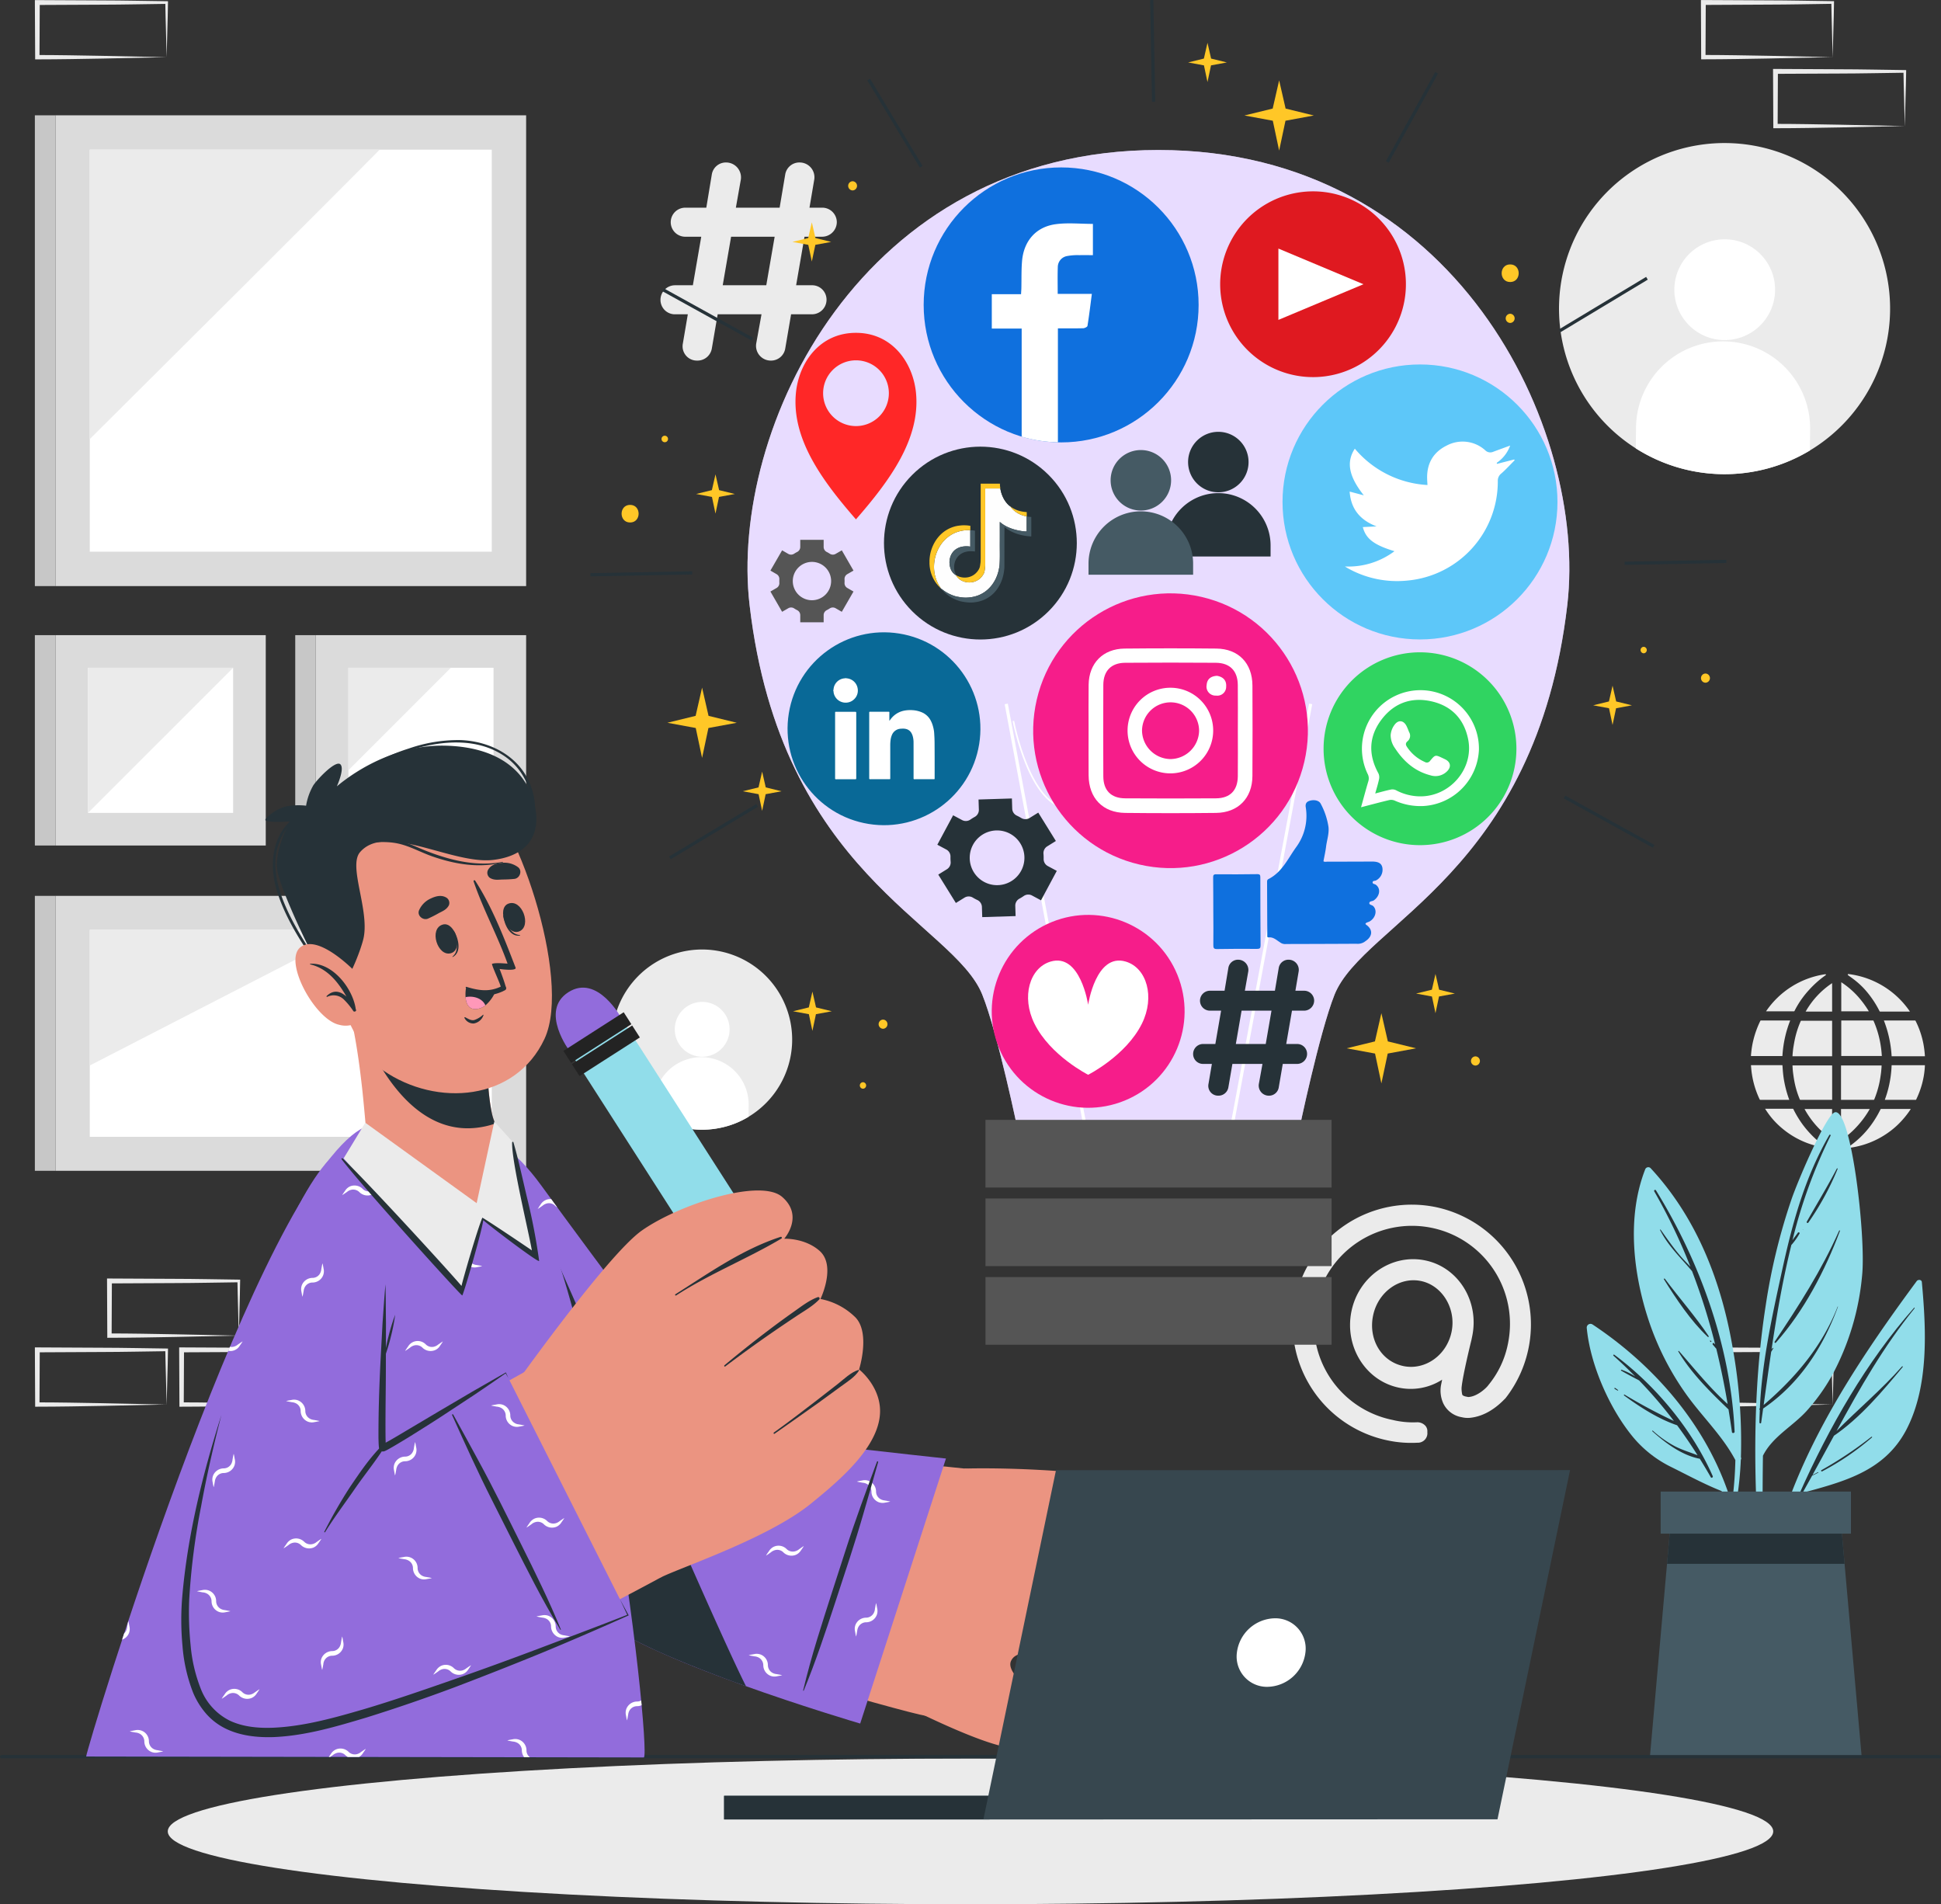 <svg xmlns="http://www.w3.org/2000/svg" width="604.905" height="593.372" viewBox="0 0 604.905 593.372"><rect x="0" y="0" width="604.905" height="593.372" fill="#333333" stroke="none"/><g transform="translate(0.5 0.009)"><g transform="translate(10.365)"><path d="M108.821,327.481c-.069-2.834-.171-5.639-.2-8.425l.415.415c-6.718.078-13.434.241-20.15.248l-20.152.1.76-.76-.081,17.029-.679-.677c3.32.027,6.632.012,9.963.083l10.013.17,20.326.424Zm-19.76,9.028-10.137.172c-3.387.071-6.792.056-10.189.083l-.674.006,0-.684-.081-17.029,0-.764.763,0,20.152.1c6.716.007,13.433.17,20.15.248l.42,0,0,.411c-.03,2.89-.132,5.763-.2,8.6l-.216,8.425Z" transform="translate(-45.49 80.084)" fill="#ebebeb"/><path d="M93.614,342.007c-.069-2.836-.172-5.639-.2-8.425l.415.414c-6.716.078-13.434.242-20.15.25l-20.15.1.76-.76-.083,17.029-.677-.678c3.32.027,6.632.012,9.961.084l10.013.17,20.326.424Zm-19.758,9.028-10.139.17c-3.387.072-6.792.056-10.187.084l-.676,0,0-.683-.083-17.029,0-.764.764,0,20.15.1c6.716.007,13.434.172,20.15.248l.42.006,0,.411c-.028,2.889-.13,5.763-.2,8.6l-.216,8.425Z" transform="translate(-52.765 87.033)" fill="#ebebeb"/><path d="M124.027,342.007c-.068-2.836-.17-5.639-.2-8.425l.414.414c-6.716.078-13.433.242-20.15.25l-20.15.1.76-.76-.081,17.029-.679-.678c3.32.027,6.632.012,9.963.084l10.013.17,20.326.424Zm-19.758,9.028-10.137.17c-3.387.072-6.792.056-10.189.084l-.674,0,0-.683-.081-17.029,0-.764.763,0,20.15.1c6.718.007,13.434.172,20.15.248l.42.006,0,.411c-.03,2.889-.132,5.763-.2,8.6l-.216,8.425Z" transform="translate(-38.216 87.033)" fill="#ebebeb"/><path d="M444.816,342.007c-.068-2.836-.17-5.639-.2-8.425l.414.414c-6.716.078-13.433.242-20.15.25l-20.15.1.76-.76-.081,17.029-.679-.678c3.32.027,6.632.012,9.961.084l10.013.17,20.328.424Zm-19.758,9.028-10.137.17c-3.387.072-6.793.056-10.189.084l-.676,0,0-.683-.081-17.029,0-.764.764,0,20.15.1c6.718.007,13.434.172,20.15.248l.42.006,0,.411c-.028,2.889-.13,5.763-.2,8.6l-.216,8.425Z" transform="translate(115.242 87.033)" fill="#ebebeb"/><path d="M444.816,58.013c-.068-2.836-.17-5.639-.2-8.425l.414.415c-6.716.078-13.433.241-20.15.248l-20.15.1.76-.76-.081,17.029-.679-.679c3.32.028,6.632.013,9.961.084l10.013.17,20.328.424Zm-19.758,9.028-10.137.17c-3.387.072-6.793.058-10.189.084l-.676.006,0-.684-.081-17.029,0-.764.764,0,20.15.1c6.718.007,13.434.17,20.15.248l.42,0,0,.411c-.028,2.89-.13,5.763-.2,8.6l-.216,8.425Z" transform="translate(115.242 -48.823)" fill="#ebebeb"/><path d="M460.023,72.539c-.068-2.836-.17-5.639-.2-8.427l.415.415c-6.716.078-13.434.242-20.15.25l-20.15.095.76-.76-.081,17.031-.679-.679c3.32.027,6.632.012,9.961.084l10.013.17,20.326.424Zm-19.758,9.028-10.137.17c-3.389.071-6.793.056-10.189.083l-.676.006,0-.683-.081-17.031,0-.763.764,0,20.15.1c6.716.007,13.434.171,20.15.248l.42.006,0,.41c-.028,2.89-.13,5.764-.2,8.606l-.216,8.425Z" transform="translate(122.516 -41.874)" fill="#ebebeb"/><path d="M93.614,58.024c-.069-2.834-.172-5.637-.2-8.425l.415.415c-6.716.078-13.434.242-20.15.25l-20.15.095.76-.76L54.206,66.63l-.677-.679c3.32.027,6.632.012,9.961.084l10.013.17,20.326.424Zm-19.758,9.03-10.139.17c-3.387.071-6.792.056-10.187.084l-.676,0,0-.683L52.768,49.6l0-.763.764,0,20.15.1c6.716.007,13.434.171,20.15.248l.42.006,0,.409c-.028,2.89-.13,5.764-.2,8.606L93.83,66.63Z" transform="translate(-52.765 -48.817)" fill="#ebebeb"/><path d="M219.158,178.349c.068,2.836.17,5.639.2,8.425l-.414-.415c6.716-.077,13.433-.241,20.15-.248l20.15-.1-.76.76.081-17.029.679.679c-3.32-.027-6.632-.012-9.963-.084l-10.013-.17-20.325-.424Zm19.759-9.028,10.137-.17c3.387-.072,6.793-.058,10.189-.084l.676,0,0,.683L260,186.774l0,.764-.764,0-20.15-.1c-6.718-.007-13.434-.171-20.15-.25l-.42,0,0-.411c.03-2.889.132-5.763.2-8.6l.217-8.425Z" transform="translate(26.529 8.697)" fill="#ebebeb"/><path d="M234.363,163.825c.07,2.836.171,5.639.2,8.425l-.415-.415c6.718-.078,13.434-.241,20.152-.248l20.15-.1-.76.76.081-17.029.679.679c-3.32-.028-6.632-.013-9.963-.084l-10.013-.17-20.326-.424Zm19.76-9.028,10.137-.172c3.387-.071,6.792-.056,10.189-.083l.676-.006,0,.685.081,17.029,0,.764-.764,0-20.15-.1c-6.718-.007-13.434-.17-20.152-.248l-.418,0,0-.411c.03-2.89.132-5.763.2-8.6l.216-8.425Z" transform="translate(33.804 1.748)" fill="#ebebeb"/></g><g transform="translate(10.365 35.922)"><g transform="translate(0 161.982)"><rect width="65.55" height="65.55" transform="translate(71.956 0) rotate(90)" fill="#dbdbdb"/><rect width="45.222" height="45.222" transform="translate(61.792 10.164) rotate(90)" fill="#fff"/><path d="M109.2,189.563H63.973v45.222Z" transform="translate(-47.403 -179.4)" fill="#ebebeb"/><rect width="6.406" height="65.55" transform="translate(0 0)" fill="#c7c7c7"/></g><g transform="translate(81.147 161.982)"><rect width="65.55" height="65.549" transform="translate(71.956 0) rotate(90)" fill="#dbdbdb"/><rect width="45.222" height="45.222" transform="translate(61.792 10.164) rotate(90)" fill="#fff"/><path d="M150.807,189.563H118.862v31.944Z" transform="translate(-102.292 -179.4)" fill="#ebebeb"/><rect width="6.406" height="65.55" transform="translate(0)" fill="#c7c7c7"/></g><g transform="translate(0 243.223)"><rect width="85.669" height="146.696" transform="translate(153.103 0) rotate(90)" fill="#dbdbdb"/><rect width="64.483" height="125.28" transform="translate(142.395 10.593) rotate(90)" fill="#fff"/><path d="M146.465,244.806H64.341v42.27Z" transform="translate(-47.227 -234.214)" fill="#ebebeb"/><rect width="6.406" height="85.669" transform="translate(0 0)" fill="#c7c7c7"/></g><g transform="translate(0)"><rect width="146.697" height="146.696" transform="translate(153.103 0) rotate(90)" fill="#dbdbdb"/><rect width="125.292" height="125.27" transform="translate(17.107 10.708)" fill="#fff"/><path d="M64.336,170.557c19.047-18.935,73.014-72.631,90.351-90.193H64.336Z" transform="translate(-47.23 -69.656)" fill="#ebebeb"/><rect width="6.406" height="146.697" transform="translate(0)" fill="#c7c7c7"/></g></g><g transform="translate(190.219 44.552)"><g transform="translate(0 251.304)"><path d="M216.974,301.078a27.6,27.6,0,0,1-8.136,3.292,28.072,28.072,0,1,1,8.136-3.292Z" transform="translate(-174.422 -248.945)" fill="#ebebeb"/><g transform="translate(13.031 16.329)"><path d="M204.744,268.634a8.543,8.543,0,1,1-8.44-8.643A8.543,8.543,0,0,1,204.744,268.634Z" transform="translate(-181.12 -259.991)" fill="#fff"/><path d="M212.8,286.66l-.043,3.523a27.6,27.6,0,0,1-8.135,3.292,27.917,27.917,0,0,1-21.386-3.655l.041-3.511a14.763,14.763,0,1,1,29.523.35Z" transform="translate(-183.236 -254.379)" fill="#fff"/></g></g><g transform="translate(295.116 0)"><path d="M452.249,174.771a51.584,51.584,0,0,1-54.256-.667,51.59,51.59,0,1,1,54.256.667Z" transform="translate(-374.044 -78.959)" fill="#ebebeb"/><g transform="translate(23.949 30.008)"><path d="M429.771,115.144a15.7,15.7,0,1,1-15.513-15.885A15.7,15.7,0,0,1,429.771,115.144Z" transform="translate(-386.354 -99.257)" fill="#fff"/><path d="M444.576,148.27l-.077,6.477a51.584,51.584,0,0,1-54.256-.667l.077-6.453a27.13,27.13,0,1,1,54.256.643Z" transform="translate(-390.243 -88.943)" fill="#fff"/></g></g><g transform="translate(354.964 258.935)"><path d="M426.749,263.914a35.717,35.717,0,0,0-2.422,11.064c-.055,0-.1.006-.142.006h-9.537c-.041,0-.081,0-.123-.007V274.7c.027-.25.056-.5.08-.751a26.864,26.864,0,0,1,.648-3.863,29.766,29.766,0,0,1,2.179-6.036.219.219,0,0,1,.235-.143q4.457,0,8.913,0Z" transform="translate(-414.526 -249.417)" fill="#ebebeb"/><path d="M426.452,284.124H426.3q-4.422,0-8.847,0a.208.208,0,0,1-.22-.142,28.194,28.194,0,0,1-2.677-10.254.882.882,0,0,0-.025-.118v-.271c.049,0,.1-.01.148-.01h9.484c.174,0,.166,0,.179.176.061.786.112,1.574.188,2.359a31.047,31.047,0,0,0,.6,3.708,33.558,33.558,0,0,0,1.282,4.408C426.423,284.025,426.434,284.068,426.452,284.124Z" transform="translate(-414.526 -244.91)" fill="#ebebeb"/><path d="M454.576,282.563c-.031.055-.053.095-.078.133A26.86,26.86,0,0,1,451.946,286a25.2,25.2,0,0,1-3.739,3.447,26.869,26.869,0,0,1-8.762,4.391,27.991,27.991,0,0,1-3.749.8c-.124.018-.247.041-.37.061h-.217l-.208-.133c.089-.062.163-.118.239-.169a28.909,28.909,0,0,0,7.1-6.886,32.542,32.542,0,0,0,2.9-4.815.207.207,0,0,1,.223-.139q4.526,0,9.051,0Z" transform="translate(-404.78 -240.495)" fill="#ebebeb"/><path d="M446.208,274.971H433.56V263.92c.052,0,.1-.006.146-.006q4.863,0,9.728,0a.182.182,0,0,1,.2.13,30.644,30.644,0,0,1,2.011,6.477,31.9,31.9,0,0,1,.488,3.507C446.156,274.337,446.182,274.647,446.208,274.971Z" transform="translate(-405.421 -249.417)" fill="#ebebeb"/><path d="M446.157,273.387c-.012.262-.015.522-.037.781-.056.616-.1,1.231-.185,1.845-.12.846-.248,1.693-.417,2.533a30.179,30.179,0,0,1-1.641,5.395.21.21,0,0,1-.231.163q-4.981-.007-9.958,0h-.179V273.387Z" transform="translate(-405.445 -244.884)" fill="#ebebeb"/><path d="M435.628,263.962v11.069H423.276c.019-.281.027-.556.055-.829.064-.618.114-1.24.211-1.854.152-.939.313-1.876.514-2.806a28.777,28.777,0,0,1,1.784-5.446.194.194,0,0,1,.21-.136q4.71,0,9.419,0Z" transform="translate(-410.34 -249.394)" fill="#ebebeb"/><path d="M435.641,273.538q0,5.2,0,10.408v.157h-.166q-4.852,0-9.7,0a.2.2,0,0,1-.217-.145,28.133,28.133,0,0,1-1.681-5.578c-.185-.983-.327-1.975-.451-2.967-.083-.648-.1-1.306-.145-1.957a.44.44,0,0,1,0-.07c.049,0,.095-.006.143-.006q6.032,0,12.061,0C435.613,273.378,435.641,273.416,435.641,273.538Z" transform="translate(-410.34 -244.888)" fill="#ebebeb"/><path d="M455.324,275.049H444.959a35.995,35.995,0,0,0-2.416-11.135h.163q4.748,0,9.5,0a.215.215,0,0,1,.226.135,27.269,27.269,0,0,1,2.389,6.929,30.18,30.18,0,0,1,.5,3.887C455.327,274.921,455.324,274.98,455.324,275.049Z" transform="translate(-401.123 -249.417)" fill="#ebebeb"/><path d="M455.239,273.333c-.012.25-.018.488-.035.723a27.638,27.638,0,0,1-.34,2.793,27.193,27.193,0,0,1-1.906,6.222c-.14.322-.294.639-.438.958a.145.145,0,0,1-.154.1q-4.761,0-9.524,0c-.031,0-.061,0-.1-.006.117-.333.231-.655.342-.977a33.549,33.549,0,0,0,1.282-5.049,32.793,32.793,0,0,0,.445-3.758c.018-.3.037-.6.05-.893,0-.08.025-.118.108-.111.033,0,.064,0,.1,0Z" transform="translate(-401.03 -244.911)" fill="#ebebeb"/><path d="M454.289,265.782l-.021.043h-9.2a.206.206,0,0,1-.219-.129,31.2,31.2,0,0,0-4.5-6.667,25.164,25.164,0,0,0-3.454-3.183c-.616-.476-1.258-.921-1.891-1.379-.033-.022-.064-.047-.1-.078l.126-.086c-.018-.058-.034-.117-.059-.2a27.111,27.111,0,0,1,19.318,11.675Z" transform="translate(-404.777 -254.107)" fill="#ebebeb"/><path d="M436.631,294.605a1.112,1.112,0,0,1-.263.043,24.719,24.719,0,0,1-2.955-.575,26.555,26.555,0,0,1-5.262-1.948,26.9,26.9,0,0,1-5.362-3.52,25.537,25.537,0,0,1-3.224-3.223,27.172,27.172,0,0,1-2.011-2.785c-.013-.024-.024-.046-.043-.087h.149q4.222,0,8.441,0a.2.2,0,0,1,.211.136,32.459,32.459,0,0,0,3.1,5.058,31.928,31.928,0,0,0,3.635,4.026,27.981,27.981,0,0,0,3.5,2.813C436.566,294.549,436.579,294.562,436.631,294.605Z" transform="translate(-413.098 -240.522)" fill="#ebebeb"/><path d="M436.425,254.359c-.384.281-.838.6-1.279.939a31.609,31.609,0,0,0-4.088,3.807,28.663,28.663,0,0,0-4.293,6.122c-.072.14-.138.285-.219.42a.187.187,0,0,1-.13.081c-.154.01-.307,0-.461,0H417.7a26.949,26.949,0,0,1,18.626-11.586c-.018.037-.035.071-.053.106C436.33,254.291,436.386,254.329,436.425,254.359Z" transform="translate(-413.006 -254.088)" fill="#ebebeb"/><path d="M442.459,282.567a29.563,29.563,0,0,1-4.178,5.652,26.361,26.361,0,0,1-4.771,4.048v-9.7Z" transform="translate(-405.444 -240.492)" fill="#ebebeb"/><path d="M434.407,282.569v9.513a27.525,27.525,0,0,1-8.585-9.513Z" transform="translate(-409.122 -240.491)" fill="#ebebeb"/><path d="M442.152,264.91h-8.591v-9.064a26.218,26.218,0,0,1,4.819,4.036A30.323,30.323,0,0,1,442.152,264.91Z" transform="translate(-405.42 -253.275)" fill="#ebebeb"/><path d="M434.3,256.038v8.854h-8.246A26.072,26.072,0,0,1,434.3,256.038Z" transform="translate(-409.012 -253.183)" fill="#ebebeb"/></g><g transform="translate(15.12 6.07)"><path d="M193.166,130.372h-3.993a4.488,4.488,0,0,1-4.524-4.525,4.542,4.542,0,0,1,4.524-4.525h5.566l2.612-15.124H192.3a4.525,4.525,0,0,1,0-9.049h6.628L200.644,86.8a4.438,4.438,0,0,1,4.525-3.737,4.645,4.645,0,0,1,4.524,5.31l-1.551,8.773H221.78L223.521,86.8a4.465,4.465,0,0,1,4.61-3.737,4.6,4.6,0,0,1,4.44,5.31l-1.487,8.773H235.1a4.538,4.538,0,0,1,4.5,4.524,4.594,4.594,0,0,1-4.5,4.525h-5.566l-2.612,15.124h4.95a4.488,4.488,0,0,1,4.524,4.525,4.542,4.542,0,0,1-4.524,4.525h-6.521l-1.827,10.684A4.482,4.482,0,0,1,219,144.795a4.593,4.593,0,0,1-4.525-5.29l1.657-9.133H202.471l-1.827,10.684a4.532,4.532,0,0,1-4.589,3.739,4.446,4.446,0,0,1-4.44-5.29Zm24.451-9.051,2.612-15.124H206.655l-2.612,15.124Z" transform="translate(-184.649 -83.065)" fill="#ebebeb"/></g><g transform="translate(212.202 330.834)"><path d="M362.573,303.5a37.115,37.115,0,1,0-14.909,72.717,35.327,35.327,0,0,0,9.08.684,2.989,2.989,0,0,0,2.395-1,2.95,2.95,0,0,0,.722-2.342,2.53,2.53,0,0,0-.649-1.988,3.4,3.4,0,0,0-2.639-1.039,27.054,27.054,0,0,1-7.59-.742,30.543,30.543,0,1,1,36.024-23.852,28.939,28.939,0,0,1-6.1,12.98c-.483.745-3.383,3.622-6.307,3.746l-.723-.148c-.927-.189-1.1-.528-1.122-.562a8.349,8.349,0,0,1-.228-2.129c.3-3.7,3.016-14.714,3.057-14.841l.274-1.333c2.229-10.876-4.355-21.447-14.682-23.564-10.427-2.138-20.728,4.97-22.959,15.847-2.253,10.993,4.4,21.683,14.827,23.821a18.082,18.082,0,0,0,13.43-2.5l-.341,1.666a9.667,9.667,0,0,0,.677,5.677,7.769,7.769,0,0,0,5.749,4.348,8.088,8.088,0,0,0,2.278.225c3.848-.3,7.549-2.225,10.984-5.732.114-.112.192-.2.21-.213l.169-.161A37.351,37.351,0,0,0,362.573,303.5Zm-10.152,49.517c-6.836-1.4-10.993-8.291-9.472-15.706,1.5-7.328,8.186-12.176,14.9-10.8,6.662,1.366,11.049,8.6,9.57,15.817C365.931,349.617,359.2,354.41,352.421,353.021Z" transform="translate(-317.959 -302.741)" fill="#ebebeb"/></g></g><ellipse cx="250.167" cy="22.704" rx="250.167" ry="22.704" transform="translate(51.786 547.954)" fill="#ebebeb"/><g transform="translate(494.005 346.551)"><g transform="translate(0)"><g transform="translate(56.323 52.265)"><path d="M464.529,318.939c-20.255,27.434-41.377,59.271-46.52,93.674-.062.52.773.69.893.173a204.833,204.833,0,0,1,8.958-27.545c13.317-3.665,26.389-6.675,33.382-19.893,7.133-13.586,6.227-31.3,4.871-46.1C466.016,318.452,464.942,318.413,464.529,318.939Z" transform="translate(-418.006 -318.589)" fill="#91ddea"/><g transform="translate(10.017 8.642)"><path d="M424.819,382.188c9.1-20.419,20.781-40.924,35.63-57.716.1-.112.256.05.163.164-9.72,11.959-17.108,24.983-24.322,38.235,6.707-6.809,14.056-12.909,20.41-20.128.123-.142.321.062.2.2-6.31,7.569-13.2,15.795-21.416,21.4q-3.311,6.1-6.682,12.222c.551-.308,1.122-.583,1.688-.863.1-.049.188.1.087.151-.627.316-1.246.651-1.892.926-1.067,1.929-2.124,3.86-3.223,5.786C425.223,383,424.627,382.62,424.819,382.188Z" transform="translate(-424.782 -324.434)" fill="#263238"/><path d="M429.421,362.05a119.808,119.808,0,0,0,15.55-10.38c.132-.108.324.077.189.191a82.093,82.093,0,0,1-15.516,10.57C429.393,362.562,429.173,362.192,429.421,362.05Z" transform="translate(-422.614 -311.421)" fill="#263238"/></g></g><g transform="translate(52.524)"><path d="M416.9,424.412c.041.417.749.408.741-.034.105-11.329.01-22.711.18-34.091,2.9-5.857,9.132-9.1,13.464-13.793a60.379,60.379,0,0,0,8.081-11.251,80.824,80.824,0,0,0,9.373-31.253c1.2-12.118-3.4-52.108-8.511-50.719-2.649.72-11.221,20.527-13.495,27.075a188.57,188.57,0,0,0-8.063,33.2C414.524,370.206,414.868,397.583,416.9,424.412Z" transform="translate(-415.436 -283.236)" fill="#91ddea"/><g transform="translate(1.277 6.994)"><path d="M416.4,373.275l.052-.044c.62-14.334,3.85-28.811,6.873-42.715,3.257-14.977,7.064-29.081,14.772-42.44a.221.221,0,0,1,.381.223,157.6,157.6,0,0,0-11.866,32.576c.516-.807,1.143-1.573,1.68-2.336.211-.3.708-.021.5.291a21.121,21.121,0,0,1-2.408,3.4.209.209,0,0,1-.1.044c-2.654,10.706-4.559,21.657-6.188,32.58.123-.139.241-.288.364-.421.083-.09.223.024.166.127-.2.362-.427.723-.649,1.084-.82,5.545-1.582,11.079-2.348,16.564,9.873-8.439,18.3-18.384,23.058-30.639.022-.056.114-.032.093.027-4.658,12.711-12,24.01-23.308,31.723q-.311,2.218-.624,4.426c-.043.306-.529.225-.529-.072,0-1.305.068-2.614.118-3.924A.3.3,0,0,1,416.4,373.275Z" transform="translate(-416.3 -287.967)" fill="#263238"/><path d="M419.526,342.853c7.544-11.259,14.59-22.195,20.112-34.64.061-.139.3-.04.245.1-4.652,12.365-11.166,24.9-19.979,34.828C419.724,343.346,419.374,343.08,419.526,342.853Z" transform="translate(-414.774 -278.314)" fill="#263238"/><path d="M426.31,311.686c3.125-5.529,6.421-10.91,9.361-16.549.083-.157.3-.019.234.136a86.229,86.229,0,0,1-9.113,16.7C426.585,312.254,426.128,312.007,426.31,311.686Z" transform="translate(-411.531 -284.57)" fill="#263238"/><path d="M425.485,307.936a.049.049,0,0,1,0,.1A.049.049,0,0,1,425.485,307.936Z" transform="translate(-411.928 -278.415)" fill="#263238"/></g></g><g transform="translate(14.677 17.128)"><path d="M421.473,386.106a115.334,115.334,0,0,1-2.646,22.32c.115.806.232,1.611.35,2.442a106.39,106.39,0,0,0,3.993-24.88.76.76,0,0,0,.034-.769V385.2a164.88,164.88,0,0,0-2.5-33.71c-3.508-20.821-11.174-40.8-25.694-56.407a1.036,1.036,0,0,0-1.6.33c-5.86,14.9-3.816,32.678,1.175,47.542A86.982,86.982,0,0,0,406.1,365.527C411.077,372.531,417.427,378.457,421.473,386.106Z" transform="translate(-389.836 -294.822)" fill="#91ddea"/><g transform="translate(6.315 7.081)"><path d="M394.684,299.759c13.761,22.334,23.336,48.816,24.507,75.2.021.467-.766.591-.832.114-.325-2.371-.687-4.72-1.067-7.059-.007-.007-.016,0-.024-.01-5.693-5.452-11.537-11.206-15.615-18.02-.071-.118.1-.26.2-.151,4.953,5.661,9.574,11.459,15.167,16.508-.986-5.834-2.153-11.574-3.536-17.23-.368-.421-.727-.855-1.088-1.279-.24-.281.16-.688.408-.408l.331.365a199.107,199.107,0,0,0-7.2-22.844c-3.5-4.179-7.42-7.79-9.972-12.823a.106.106,0,0,1,.183-.107c2.051,2.878,4.036,5.775,6.364,8.446.927,1.063,1.944,2.059,2.906,3.1a176.3,176.3,0,0,0-11.267-23.484A.309.309,0,0,1,394.684,299.759Z" transform="translate(-394.107 -299.612)" fill="#263238"/><path d="M396.484,318.371c4.448,5.986,9.518,11.7,13.651,17.885.12.177-.139.359-.287.222-5.313-4.984-9.809-11.79-13.663-17.931C396.064,318.354,396.355,318.2,396.484,318.371Z" transform="translate(-393.127 -290.674)" fill="#263238"/><path d="M406.114,331.4l.189.189a.144.144,0,0,1-.2.2l-.189-.189A.144.144,0,0,1,406.114,331.4Z" transform="translate(-388.482 -284.427)" fill="#263238"/></g></g><g transform="translate(0 65.945)"><path d="M379.914,329.189c1.106,11.491,7.151,25.217,14.522,34.071a36.142,36.142,0,0,0,11.775,9.19c5.1,2.524,10.442,5.43,15.718,7.5a103.149,103.149,0,0,1,5.563,19.766c.172-.575.34-1.175.51-1.75-3.387-29.093-22.213-53.959-46.292-69.921A1.169,1.169,0,0,0,379.914,329.189Z" transform="translate(-379.908 -327.842)" fill="#91ddea"/><g transform="translate(8.267 9.59)"><path d="M385.559,334.681c-.17-.149.059-.454.245-.316,12.76,9.453,24.259,23.237,30.682,37.814.176.4-.371.748-.6.35-1.119-1.962-2.26-3.87-3.422-5.744-.006,0-.009,0-.016,0-5.5-1.035-10.7-4.9-14.781-8.575-.111-.1.052-.262.163-.164a33.821,33.821,0,0,0,6.954,4.886c2.241,1.137,4.652,1.854,6.985,2.766-2.037-3.233-4.16-6.333-6.376-9.342-5.915-2.013-11.548-5.647-16.519-9.286-.155-.114-.018-.37.155-.266a164.911,164.911,0,0,0,15.353,8.208,137.525,137.525,0,0,0-10.84-12.639c-1.867-.986-3.762-1.977-5.572-3.032a.155.155,0,0,1,.118-.282,19.973,19.973,0,0,1,4.275,2.1C390.194,338.967,387.956,336.8,385.559,334.681Z" transform="translate(-385.5 -334.33)" fill="#263238"/><path d="M385.959,341.37a7.116,7.116,0,0,1,.927.661c.089.078-.025.192-.117.152a6.831,6.831,0,0,1-.965-.547C385.638,341.53,385.792,341.264,385.959,341.37Z" transform="translate(-385.388 -330.973)" fill="#263238"/></g></g></g><g transform="translate(19.69 118.213)"><g transform="translate(0 9.265)"><path d="M459.212,442.807H393.227l5.327-60.09,1.169-13.252h52.993l1.169,13.252Z" transform="translate(-393.227 -369.464)" fill="#455a64"/><path d="M452.161,382.717H396.83L398,369.464h52.993Z" transform="translate(-391.503 -369.464)" fill="#263238"/></g><rect width="59.306" height="13.115" transform="translate(3.34)" fill="#455a64"/></g></g><line x2="603.905" transform="translate(0 547.371)" fill="none" stroke="#263238" stroke-linecap="round" stroke-linejoin="round" stroke-width="1"/><g transform="translate(183.514 0)"><g transform="translate(48.943 46.731)"><path d="M458.479,222.206c-9.775,83.678-63.526,99.069-72.528,121.388-4.809,12.083-11.179,42.792-11.179,42.792l-87.425.013s-6.326-30.706-11.194-42.787c-8.952-22.318-62.764-37.69-72.51-121.366-6.441-54.982,34.881-141.8,127.4-141.813S464.846,167.221,458.479,222.206Z" transform="translate(-202.992 -80.433)" fill="#e8dcff"/><path d="M458.479,222.206c-9.775,83.678-63.526,99.069-72.528,121.388-4.809,12.083-11.179,42.792-11.179,42.792l-87.425.013s-6.326-30.706-11.194-42.787c-8.952-22.318-62.764-37.69-72.51-121.366-6.441-54.982,34.881-141.8,127.4-141.813S464.846,167.221,458.479,222.206Z" transform="translate(-202.992 -80.433)" fill="#e8dcff" opacity="0.6"/><g transform="translate(80.636 164.546)"><line x1="25.964" y1="139.065" transform="translate(0 8.06)" fill="none" stroke="#fff" stroke-miterlimit="10" stroke-width="1"/><line y1="139.073" x2="25.919" transform="translate(68.946 8.046)" fill="none" stroke="#fff" stroke-miterlimit="10" stroke-width="1"/><path d="M259.038,205.105s5.142,27.23,17.473,27.229,23.886-40.595,7.7-40.593-.509,53.179,20.045,53.176,32.363-53.183,17.976-53.182-9.837,42.391,9.943,42.388c10.616,0,18.194-27.306,18.194-27.306" transform="translate(-256.817 -191.735)" fill="none" stroke="#fff" stroke-miterlimit="10" stroke-width="0.5"/></g><g transform="translate(74.157 302.216)"><rect width="107.868" height="21.081" transform="translate(0)" fill="#555"/><rect width="107.869" height="21.08" transform="translate(0.004 24.491)" fill="#555"/><rect width="107.868" height="21.08" transform="translate(0.008 48.981)" fill="#555"/></g></g><g transform="translate(0)"><line x1="0.585" y1="31.726" transform="translate(174.922)" fill="none" stroke="#263238" stroke-miterlimit="10" stroke-width="1"/><line x1="16.37" y1="27.184" transform="translate(86.7 24.755)" fill="none" stroke="#263238" stroke-miterlimit="10" stroke-width="1"/><line x1="27.767" y1="15.357" transform="translate(22.674 90.305)" fill="none" stroke="#263238" stroke-miterlimit="10" stroke-width="1"/><line x1="31.727" y2="0.585" transform="translate(0 178.501)" fill="none" stroke="#263238" stroke-miterlimit="10" stroke-width="1"/><line x1="27.184" y2="16.37" transform="translate(24.755 250.939)" fill="none" stroke="#263238" stroke-miterlimit="10" stroke-width="1"/><line x2="27.768" y2="15.357" transform="translate(303.567 248.347)" fill="none" stroke="#263238" stroke-miterlimit="10" stroke-width="1"/><line y1="0.584" x2="31.727" transform="translate(322.282 174.923)" fill="none" stroke="#263238" stroke-miterlimit="10" stroke-width="1"/><line y1="16.369" x2="27.183" transform="translate(302.07 86.699)" fill="none" stroke="#263238" stroke-miterlimit="10" stroke-width="1"/><line y1="27.768" x2="15.357" transform="translate(248.346 22.673)" fill="none" stroke="#263238" stroke-miterlimit="10" stroke-width="1"/></g></g><g transform="translate(239.599 52.159)"><g transform="translate(99.137 82.388)"><g transform="translate(24.14)"><path d="M314.716,149.256a9.424,9.424,0,1,1-9.425-9.423A9.425,9.425,0,0,1,314.716,149.256Z" transform="translate(-288.983 -139.833)" fill="#263238"/><path d="M323.806,169.04v3.446h-32.6V169.04a16.3,16.3,0,0,1,32.6,0Z" transform="translate(-291.211 -133.641)" fill="#263238"/></g><g transform="translate(0 5.68)"><path d="M298.387,153.1a9.424,9.424,0,1,1-9.423-9.425A9.424,9.424,0,0,1,298.387,153.1Z" transform="translate(-272.654 -143.675)" fill="#455a64"/><path d="M307.477,172.881v3.446h-32.6v-3.446a16.3,16.3,0,0,1,32.6,0Z" transform="translate(-274.882 -137.483)" fill="#455a64"/></g></g><path d="M251.5,248a2.482,2.482,0,0,1,2.6.019q.326.2.665.378c.229.123.458.238.69.347a2.471,2.471,0,0,1,1.446,2.147l.1,3.193,10.4-.322-.1-3.193a2.474,2.474,0,0,1,1.307-2.244,14.451,14.451,0,0,0,1.319-.815,2.474,2.474,0,0,1,2.583-.166l2.809,1.506,4.92-9.175-2.809-1.506a2.475,2.475,0,0,1-1.291-2.244,14.64,14.64,0,0,0-.05-1.549,2.473,2.473,0,0,1,1.146-2.33l2.714-1.684-5.486-8.845-2.729,1.69a2.465,2.465,0,0,1-2.584-.019c-.217-.132-.441-.257-.665-.378s-.455-.237-.686-.344a2.479,2.479,0,0,1-1.45-2.154l-.1-3.2-10.4.324.1,3.184a2.478,2.478,0,0,1-1.305,2.244,14.563,14.563,0,0,0-1.323.82,2.47,2.47,0,0,1-2.584.166l-2.807-1.5-4.922,9.176,2.807,1.5a2.473,2.473,0,0,1,1.292,2.246,14.409,14.409,0,0,0,.049,1.557,2.473,2.473,0,0,1-1.149,2.327l-2.708,1.678,5.486,8.845Zm2.608-16.428a8.526,8.526,0,1,1,3.489,11.542A8.534,8.534,0,0,1,254.11,231.571Z" transform="translate(-190.991 -20.475)" fill="#263238"/><path d="M209.759,173.3a1.737,1.737,0,0,1,.849,1.61q-.013.266-.013.537t.013.541a1.731,1.731,0,0,1-.846,1.6l-1.938,1.118,3.644,6.316,1.938-1.118a1.731,1.731,0,0,1,1.817.064,9.885,9.885,0,0,0,.94.544,1.736,1.736,0,0,1,.958,1.541v2.232h7.293v-2.232a1.736,1.736,0,0,1,.958-1.541,9.885,9.885,0,0,0,.94-.544,1.731,1.731,0,0,1,1.817-.064l1.94,1.118,3.644-6.316-1.947-1.125a1.728,1.728,0,0,1-.844-1.6q.013-.268.013-.537t-.013-.537a1.733,1.733,0,0,1,.849-1.608l1.943-1.119-3.644-6.314-1.934,1.116a1.731,1.731,0,0,1-1.817-.062,10.312,10.312,0,0,0-.945-.546,1.73,1.73,0,0,1-.96-1.54v-2.232h-7.293v2.232a1.73,1.73,0,0,1-.959,1.54,10.3,10.3,0,0,0-.945.546,1.731,1.731,0,0,1-1.817.062l-1.932-1.116-3.644,6.314Zm11.006-3.829a5.973,5.973,0,1,1-5.971,5.976A5.978,5.978,0,0,1,220.766,169.472Z" transform="translate(-207.824 -46.551)" fill="#555"/><path d="M250.66,137.637c-.931-9.357-7.379-18.669-18.712-18.669s-17.767,9.312-18.7,18.669c-1.433,14.442,8.31,27.524,18.7,39.459C242.35,165.161,252.094,152.079,250.66,137.637Zm-18.712,10.389a10.244,10.244,0,1,1,10.258-10.245A10.244,10.244,0,0,1,231.948,148.025Z" transform="translate(-205.296 -67.426)" fill="#ff2727"/><g transform="translate(47.759 0)"><ellipse cx="42.842" cy="42.842" rx="42.842" ry="42.842" fill="#0f70de"/><path d="M275.062,109.43c-.1,2.726-.031,5.483-.031,8.437h10.643c-.455,3.5-.844,6.749-1.363,9.961-.033.325-.844.714-1.3.747-2.563.065-5.127.033-7.918.033v35.5a41.918,41.918,0,0,1-11.292-1.752V128.673H254.49V117.965h9.119c.031-.812.1-1.461.1-2.077.065-2.824-.032-5.646.228-8.437.584-6.132,4.348-10.448,10.417-11.292,3.764-.519,7.689-.1,11.648-.1V105.8c-1.4,0-2.822-.033-4.218,0a17.862,17.862,0,0,0-3.731.26A3.5,3.5,0,0,0,275.062,109.43Z" transform="translate(-233.259 -78.461)" fill="#fff"/></g><g transform="translate(159.596 61.397)"><ellipse cx="42.842" cy="42.842" rx="42.842" ry="42.842" fill="#5dc7f9"/><g transform="translate(19.449 24.032)"><path d="M328.934,180.807a23.909,23.909,0,0,0,15.434-4.757c-6.385-1.94-8.929-3.888-9.858-7.519,1.431-.07,2.856-.141,4.283-.211-5.04-1.934-8-5.319-8.388-10.848l4.409,1.166c-4.623-5.817-5.559-10.328-2.8-14.538a31.854,31.854,0,0,0,22.643,11.324c-.041-.723-.083-1.264-.1-1.807-.182-4.768,1.818-8.372,6.066-10.473a10.534,10.534,0,0,1,12.029,1.452,2.209,2.209,0,0,0,2.429.5c1.719-.645,3.448-1.267,5.343-1.962a10.962,10.962,0,0,1-4.2,5.39c.041.1.081.207.121.31l5.294-1.359c.069.071.142.141.211.21-1.367,1.378-2.679,2.819-4.126,4.105a2.831,2.831,0,0,0-1.15,2.361A30.975,30.975,0,0,1,348.375,185.2a31.447,31.447,0,0,1-18.383-3.752C329.63,181.247,329.286,181.021,328.934,180.807Z" transform="translate(-328.934 -141.89)" fill="#fff"/></g></g><g transform="translate(0.945 140.467)"><ellipse cx="30.047" cy="30.047" rx="30.047" ry="30.047" transform="translate(0 59.327) rotate(-80.841)" fill="#096997"/><g transform="translate(18.654 18.695)"><path d="M225.1,191.764a.642.642,0,0,0,.126.037,3.75,3.75,0,0,1,3.445,3.179,3.71,3.71,0,0,1-1.273,3.493,3.646,3.646,0,0,1-1.79.852,3.8,3.8,0,0,1-4.324-2.642,3.512,3.512,0,0,1-.139-.791c0-.053.009-.114-.062-.137v-.328c.067-.025.058-.086.062-.139.012-.108.016-.217.034-.325a3.729,3.729,0,0,1,3.467-3.161.653.653,0,0,0,.127-.037Z" transform="translate(-221.081 -191.764)" fill="#fff"/><path d="M234.987,201.795c.031-.043.065-.083.095-.127a7.525,7.525,0,0,1,1.1-1.3,6.867,6.867,0,0,1,3.06-1.642,9.422,9.422,0,0,1,1.7-.231,8.927,8.927,0,0,1,1.161.013,8.654,8.654,0,0,1,3.226.8,5.587,5.587,0,0,1,2.416,2.3,8.63,8.63,0,0,1,.8,2.025,11.07,11.07,0,0,1,.3,1.471c.033.248.047.5.062.748.03.463.052.927.078,1.39v.04c.012.442.03.884.033,1.325q.016,2.222.021,4.441.007,3.355,0,6.71c0,.25-.01.26-.263.26q-1.421,0-2.843,0c-.884,0-1.767,0-2.651,0-.14,0-.282.013-.423.019a.517.517,0,0,1-.068,0c-.313-.016-.318-.089-.318-.324q0-2.781,0-5.562c0-1.841,0-3.681-.007-5.522a7.063,7.063,0,0,0-.269-2.064,4.037,4.037,0,0,0-.506-1.115,2.6,2.6,0,0,0-1.665-1.1,3.266,3.266,0,0,0-.785-.083,8.433,8.433,0,0,0-.844.031,3.119,3.119,0,0,0-2.663,1.925,5.824,5.824,0,0,0-.421,1.563,12.521,12.521,0,0,0-.106,1.73v10.114c0,.077,0,.154,0,.232-.009.1-.053.143-.157.151-.059,0-.118,0-.177,0H231.65q-1.018,0-2.036,0c-.2,0-.4.013-.6.019a.737.737,0,0,1-.081,0c-.266-.028-.287-.1-.284-.293,0-.1,0-.2,0-.3q0-6.662,0-13.325,0-3.362,0-6.724c0-.059,0-.12,0-.177.007-.149.061-.2.211-.211.035,0,.072,0,.109,0h5.656c.037,0,.074,0,.109,0,.145.009.2.056.2.2,0,.254-.01.509-.01.764,0,.373,0,.747.007,1.119,0,.179,0,.356.006.534,0,.047,0,.1,0,.145Z" transform="translate(-217.461 -188.549)" fill="#fff"/><path d="M221.46,209.339V199.145a1.158,1.158,0,0,1,.009-.176.119.119,0,0,1,.127-.117c.05,0,.1,0,.149,0h6.014c.229,0,.288.061.288.3,0,.769,0,1.539,0,2.309V219.49a1.325,1.325,0,0,1-.015.217.16.16,0,0,1-.155.146c-.154.009-.309.013-.463.016-.059,0-.118-.012-.176-.012h-5.016c-.132,0-.263.013-.395.019a.507.507,0,0,1-.081,0c-.222-.025-.288-.05-.288-.3q0-5.118,0-10.236Z" transform="translate(-220.9 -188.376)" fill="#fff"/></g></g><g transform="translate(73.294 124.132)"><ellipse cx="42.803" cy="42.803" rx="42.803" ry="42.803" transform="translate(0 83.372) rotate(-76.883)" fill="#f61d8a"/><g transform="translate(25.842 25.719)"><path d="M325.963,197.045c-.03-6.947-4.367-11.44-11.253-11.5q-14.292-.144-28.587,0c-6.738.071-11.106,4.534-11.208,11.259-.065,4.756-.012,9.516-.012,14.271,0,4.652-.029,9.312.006,13.965.059,7.1,4.391,11.642,11.422,11.713q14.139.153,28.283,0c6.894-.077,11.308-4.611,11.344-11.474Q326.037,211.162,325.963,197.045Zm-4.556,28.312c-.049,4.391-2.414,6.823-6.811,6.852q-14.139.089-28.277,0c-4.414-.024-6.8-2.45-6.827-6.823q-.064-14.263,0-28.527c.018-4.355,2.454-6.858,6.8-6.888q14.137-.1,28.277,0c4.361.03,6.786,2.519,6.834,6.864.053,4.754.012,9.509.012,14.263S321.46,220.6,321.406,225.357Z" transform="translate(-274.882 -185.466)" fill="#fff"/><path d="M296.5,193.774a13.341,13.341,0,1,0,13.255,13.536A13.321,13.321,0,0,0,296.5,193.774ZM296.328,216a9.01,9.01,0,0,1-8.747-8.782,8.892,8.892,0,0,1,17.785-.006A9.012,9.012,0,0,1,296.328,216Z" transform="translate(-270.908 -181.491)" fill="#fff"/><path d="M305.87,194.661a2.766,2.766,0,0,1-3.181,2.759,2.794,2.794,0,0,1-2.9-3.325c.137-1.864,1.353-2.729,3.217-2.835C304.9,191.58,306.019,192.659,305.87,194.661Z" transform="translate(-262.975 -182.694)" fill="#fff"/></g></g><g transform="translate(133.461 0.754)"><path d="M28.942,0A28.942,28.942,0,1,1,0,28.942,28.942,28.942,0,0,1,28.942,0Z" transform="translate(0 55.762) rotate(-74.438)" fill="#df1920"/><g transform="translate(24.851 24.534)"><path d="M314.909,123.432V101.209l26.5,11.112Z" transform="translate(-314.909 -101.209)" fill="#fff"/></g></g><g transform="translate(59.851 223.793)"><ellipse cx="30.046" cy="30.047" rx="30.046" ry="30.047" transform="translate(0 22.714) rotate(-22.209)" fill="#f61d8a"/><path d="M297.62,270.931c-4.96,10-16.756,15.934-16.756,15.934s-11.794-5.934-16.744-15.934c-4.131-8.341-1.514-17.356,5-19.325,9.343-2.827,11.74,13.446,11.74,13.446s2.4-16.272,11.75-13.446C299.132,253.575,301.749,262.59,297.62,270.931Z" transform="translate(-241.695 -227.926)" fill="#fff"/></g><g transform="translate(22.945 74.566)"><circle cx="30.047" cy="30.047" r="30.047" transform="translate(0 42.492) rotate(-45)" fill="#263238"/><g transform="translate(26.628 23.971)"><path d="M265.512,156.495a7.52,7.52,0,0,0,.522.826.378.378,0,0,1,.044.037A7.863,7.863,0,0,1,265.512,156.495Zm.577.877v0h0v0c.105.074.208.149.313.222C266.3,157.525,266.194,157.445,266.089,157.372Zm5.1,5.463v-2.361a7.935,7.935,0,0,1-.927-.214,8.27,8.27,0,0,1-1.523-.6,7.571,7.571,0,0,1-1.35-.888,6.87,6.87,0,0,1-.633-.577l-.09-.1-.077-.086a4.97,4.97,0,0,1-.5-.637.732.732,0,0,1-.222-.149,7.765,7.765,0,0,1-.943-.954,8.356,8.356,0,0,1-1.1-1.731,9.675,9.675,0,0,1-.686-1.937c-.059-.242-.109-.486-.161-.732v0l0-.016v-.015c0-.021,0-.043,0-.064H258.4c-.106,0-.126.031-.126.13q0,10.866,0,21.734c0,.636,0,1.27,0,1.906,0,.362-.037.723-.075,1.082a8.682,8.682,0,0,1-.247,1.35,2.525,2.525,0,0,1-.275.56,5.134,5.134,0,0,1-.976,1.224,4.539,4.539,0,0,1-.928.668,4.9,4.9,0,0,1-1.468.532c-.185.034-.37.058-.556.077a4.989,4.989,0,0,1-.556.015,5.2,5.2,0,0,1-1.869-.383,4.538,4.538,0,0,1-1.192-.7,3.638,3.638,0,0,1-.965-1.175,8.107,8.107,0,0,1-.4-1.044,4.811,4.811,0,0,0,.374.995.062.062,0,0,1,.006.04l0,.013a2.234,2.234,0,0,1-.38-.259l-.024-.018a3.756,3.756,0,0,1-1.254-1.728,6.031,6.031,0,0,1-.254-.9,5.272,5.272,0,0,1-.092-.73c-.007-.148-.021-.294-.018-.442a5.837,5.837,0,0,1,.241-1.545,4.836,4.836,0,0,1,.718-1.44,4.475,4.475,0,0,1,1.307-1.186,5.126,5.126,0,0,1,1.512-.6,6.654,6.654,0,0,1,.705-.112,7.268,7.268,0,0,1,1.106-.034,4.4,4.4,0,0,1,.773.077c.1.022.124,0,.124-.109q0-2.5,0-5c-.383,0-.766-.018-1.146,0a10.925,10.925,0,0,0-2.784.513,9.5,9.5,0,0,0-1,.393,9.859,9.859,0,0,0-1.449.81,10.968,10.968,0,0,0-.949.726,10.027,10.027,0,0,0-.865.835,10.152,10.152,0,0,0-.955,1.192,11.593,11.593,0,0,0-.918,1.571,12.375,12.375,0,0,0-.522,1.254,12.784,12.784,0,0,0-.5,1.839c-.059.294-.095.594-.132.893a12.306,12.306,0,0,0-.077,1.761c.007.343.04.683.077,1.023a11.24,11.24,0,0,0,.3,1.6,11.026,11.026,0,0,0,.563,1.622,10.891,10.891,0,0,0,.927,1.682,4.176,4.176,0,0,1,.248.39,10.9,10.9,0,0,0,.733.841c-.2-.211-.381-.433-.563-.656a.036.036,0,0,1,0-.05.7.7,0,0,1,.083.052c.075.053.142.12.213.179l.021.016a11.489,11.489,0,0,0,2.289,1.422,13.006,13.006,0,0,0,1.77.682,9.447,9.447,0,0,0,.927.194c.276.055.554.089.831.136.126.021.257.031.386.043a11.082,11.082,0,0,0,1.254.059c.359-.012.719-.033,1.076-.075a11.776,11.776,0,0,0,1.249-.208,9.648,9.648,0,0,0,1.811-.593,9.776,9.776,0,0,0,1.92-1.128,10.29,10.29,0,0,0,1.325-1.211,9.338,9.338,0,0,0,.854-1.072,11.425,11.425,0,0,0,.957-1.647,12.637,12.637,0,0,0,.744-2c.106-.38.191-.764.266-1.152.055-.282.092-.568.136-.852a4.7,4.7,0,0,0,.043-.476c.129-2.175.043-4.349.058-6.526s0-4.358,0-6.536V162.2c.087.072.157.132.226.191a9.137,9.137,0,0,0,1.118.8,10.985,10.985,0,0,0,1.088.584,13.957,13.957,0,0,0,2,.752c.494.146.995.266,1.5.368.386.077.772.143,1.161.2.237.033.476.055.716.071.158.01.315,0,.472.016.086.006.1-.027.1-.1C271.183,164.329,271.185,163.582,271.185,162.834Zm-26.695,20.1-.015-.007.006-.006.016.007Zm.08.071-.018-.012.015-.01.016.007C244.585,182.995,244.585,183.007,244.57,183Zm.593.714.05.055Zm14.966-31.942h0Zm2.847,0s0,.034,0,.064c0-.021,0-.043,0-.064Z" transform="translate(-240.897 -150.272)" fill="#fefefe"/><path d="M271.942,163.792c0,.087-.018.112-.109.111-.34-.01-.677-.044-1.016-.08-.271-.028-.54-.067-.807-.108-.306-.049-.609-.115-.911-.18a15.465,15.465,0,0,1-1.743-.486A14.391,14.391,0,0,1,266,162.5a10.7,10.7,0,0,1-1.579-.894,7.623,7.623,0,0,1-.823-.64c-.027.009-.015.033-.015.05.015.914-.024,1.827-.022,2.742q.007,4.8,0,9.609a7.629,7.629,0,0,1-.075.986c-.028.216-.049.435-.083.65-.049.312-.111.621-.179.931a12.438,12.438,0,0,1-.349,1.26,13.034,13.034,0,0,1-.594,1.459,11.574,11.574,0,0,1-.97,1.647c-.17.244-.358.478-.55.705-.17.2-.349.4-.534.584a9.426,9.426,0,0,1-.828.742c-.265.207-.535.407-.819.588a9.537,9.537,0,0,1-1.511.789,10.174,10.174,0,0,1-1.43.469c-.294.071-.591.127-.892.176s-.6.077-.9.12c-.084.012-.171-.024-.253.021h-1.2c-.019-.038-.055-.019-.081-.021a9.123,9.123,0,0,1-.982-.1c-.259-.035-.515-.084-.772-.121a8.019,8.019,0,0,1-1.669-.458c-.324-.121-.639-.259-.954-.4a11.5,11.5,0,0,1-1.546-.869,10.357,10.357,0,0,1-.835-.619,10.675,10.675,0,0,1-1-.92l-.01-.012-.024-.024-.05-.055a10.9,10.9,0,0,1-.733-.841,1.936,1.936,0,0,1,.251.186c.081.067.16.135.213.179l.021.016a11.489,11.489,0,0,0,2.288,1.422,13.013,13.013,0,0,0,1.77.682c.3.092.618.133.927.194.276.055.554.089.831.136.126.021.257.031.386.043a11.076,11.076,0,0,0,1.254.059c.359-.012.718-.033,1.076-.075a11.775,11.775,0,0,0,1.249-.208,9.65,9.65,0,0,0,1.811-.593,9.777,9.777,0,0,0,1.92-1.128,10.289,10.289,0,0,0,1.325-1.211,9.328,9.328,0,0,0,.855-1.072,11.434,11.434,0,0,0,.957-1.647,12.639,12.639,0,0,0,.744-2c.106-.38.191-.764.266-1.152.055-.282.092-.568.136-.852a4.7,4.7,0,0,0,.043-.476c.129-2.175.043-4.349.058-6.526s0-4.358,0-6.536v-.118c.087.072.157.132.226.191a9.149,9.149,0,0,0,1.118.8,10.992,10.992,0,0,0,1.088.584,13.95,13.95,0,0,0,2,.752c.494.146.995.266,1.5.368.386.077.772.143,1.161.2.237.033.476.055.715.071.158.01.315,0,.472.016.086.006.1-.027.1-.1,0-.747,0-1.493,0-2.241v-2.361l.018,0a2.734,2.734,0,0,0,.423.08c.219.033.441.058.661.081.093.009.186,0,.279.018.05.01.064.024.059.068a.407.407,0,0,0,0,.041Q271.941,160.866,271.942,163.792Z" transform="translate(-240.213 -147.456)" fill="#455a64"/><path d="M254.088,161.052l-.019.006c-.383,0-.766-.018-1.146,0a10.922,10.922,0,0,0-2.784.513,9.5,9.5,0,0,0-1,.393,9.861,9.861,0,0,0-1.449.81,10.968,10.968,0,0,0-.949.726,10.036,10.036,0,0,0-.865.835,10.15,10.15,0,0,0-.955,1.192A11.6,11.6,0,0,0,244,167.1a12.382,12.382,0,0,0-.522,1.254,12.792,12.792,0,0,0-.5,1.839c-.059.294-.095.594-.132.893a12.3,12.3,0,0,0-.077,1.761c.007.343.04.683.077,1.023a11.22,11.22,0,0,0,.3,1.6,11.018,11.018,0,0,0,.563,1.622,10.9,10.9,0,0,0,.927,1.682,4.162,4.162,0,0,1,.248.39c-.081-.07-.166-.135-.242-.208a11.311,11.311,0,0,1-1.091-1.227,10.977,10.977,0,0,1-.893-1.384,11.028,11.028,0,0,1-1.158-3.411c-.049-.293-.083-.59-.112-.886a1.264,1.264,0,0,0-.035-.365v-1.419c.025-.016.021-.041.021-.064a7.625,7.625,0,0,1,.078-.84,11.473,11.473,0,0,1,.331-1.671A12.083,12.083,0,0,1,243.5,164c.213-.3.443-.6.682-.881a10.017,10.017,0,0,1,.869-.9,10.055,10.055,0,0,1,3.74-2.185,9.524,9.524,0,0,1,1.532-.359q.426-.06.856-.1a10.363,10.363,0,0,1,1.372-.033,8.5,8.5,0,0,1,1.079.095c.12.021.24.033.359.041.072.006.1.038.1.109C254.086,160.208,254.088,160.631,254.088,161.052Z" transform="translate(-241.356 -146.559)" fill="#ffc727"/><path d="M260.76,152.258h-4.58c-.106,0-.126.031-.126.13q0,10.866,0,21.734c0,.636,0,1.27,0,1.906,0,.362-.037.723-.075,1.082a8.675,8.675,0,0,1-.247,1.35,2.529,2.529,0,0,1-.275.56,5.137,5.137,0,0,1-.976,1.224,4.543,4.543,0,0,1-.928.668,4.9,4.9,0,0,1-1.468.532c-.185.034-.37.058-.556.077a4.992,4.992,0,0,1-.556.015,5.2,5.2,0,0,1-1.869-.383,4.538,4.538,0,0,1-1.192-.7,3.638,3.638,0,0,1-.965-1.175c.092.049.16.083.226.12a5.043,5.043,0,0,0,1.33.5,5.253,5.253,0,0,0,1.563.114,4.863,4.863,0,0,0,1.931-.543,4.712,4.712,0,0,0,.917-.616,5.352,5.352,0,0,0,1.06-1.246,3.2,3.2,0,0,0,.466-1.24c.046-.306.092-.614.133-.923a4.439,4.439,0,0,0,.041-.56c0-.321.025-.64.024-.959q0-11.5,0-23c0-.031,0-.062,0-.092,0-.052.015-.077.068-.071.024,0,.047,0,.071,0h5.706c.151,0,.157,0,.155.152a6.723,6.723,0,0,0,.118,1.229A.811.811,0,0,1,260.76,152.258Z" transform="translate(-238.682 -150.756)" fill="#ffc727"/><path d="M253.512,161.941v5.16c0,.132,0,.126-.127.1s-.27-.037-.405-.049c-.2-.016-.4-.016-.594-.024a6.343,6.343,0,0,0-1.549.142,5.045,5.045,0,0,0-1.384.506,4.677,4.677,0,0,0-.825.578,4.475,4.475,0,0,0-1.011,1.282,4.949,4.949,0,0,0-.489,1.366c-.04.2-.062.392-.084.59a6.024,6.024,0,0,0-.015.766,4.62,4.62,0,0,0,.127.954c.016.078.035.154.056.228a8.1,8.1,0,0,0,.4,1.044l-.016-.009a2.706,2.706,0,0,1-.408-.263,3.757,3.757,0,0,1-1.254-1.728,6.03,6.03,0,0,1-.254-.9,5.265,5.265,0,0,1-.092-.73c-.007-.148-.021-.294-.018-.442a5.834,5.834,0,0,1,.241-1.545,4.835,4.835,0,0,1,.718-1.44,4.475,4.475,0,0,1,1.307-1.186,5.128,5.128,0,0,1,1.512-.6,6.659,6.659,0,0,1,.705-.112,7.261,7.261,0,0,1,1.106-.034,4.4,4.4,0,0,1,.773.077c.1.022.124,0,.124-.109q0-2.5,0-5l.019-.006a.347.347,0,0,0,.146.025,8.075,8.075,0,0,1,1.032.1.728.728,0,0,0,.188.024c.068-.007.074.025.074.081C253.512,161.171,253.512,161.556,253.512,161.941Z" transform="translate(-239.342 -146.067)" fill="#455a64"/><path d="M259.406,157.376h0a.73.73,0,0,1-.222-.149,7.763,7.763,0,0,1-.943-.954,8.359,8.359,0,0,1-1.1-1.731,9.671,9.671,0,0,1-.686-1.937c-.059-.242-.109-.486-.161-.732v0l0-.016v0a.449.449,0,0,1,0-.074h0c.408,0,.816,0,1.224,0,.059,0,.073.019.073.075a7.352,7.352,0,0,0,.083,1.066,11,11,0,0,0,.372,1.7,10.124,10.124,0,0,0,.554,1.431c.074.16.152.309.228.443l0,0a7.852,7.852,0,0,0,.566.863h0l.009.013h0Z" transform="translate(-234.213 -150.271)" fill="#263238"/><path d="M263.513,157.392c0,.421,0,.844,0,1.265l-.018,0a7.939,7.939,0,0,1-.927-.214,8.271,8.271,0,0,1-1.523-.6,7.572,7.572,0,0,1-1.35-.888,6.867,6.867,0,0,1-.633-.577l-.09-.1a5.607,5.607,0,0,1-.571-.721l0,0h0c.1.074.211.154.316.228l.047.034a7.484,7.484,0,0,0,1.19.673,7.828,7.828,0,0,0,.831.33,9.493,9.493,0,0,0,1.577.377,10.4,10.4,0,0,0,1.087.118C263.5,157.321,263.513,157.342,263.513,157.392Z" transform="translate(-233.205 -148.459)" fill="#ffc727"/></g></g><g transform="translate(163.264 141.966)"><path d="M30.046,0A30.046,30.046,0,1,1,0,30.047,30.046,30.046,0,0,1,30.046,0Z" transform="translate(0 22.714) rotate(-22.209)" fill="#30d461"/><g transform="translate(20.803 20.939)"><path d="M332.331,230.766c.787-2.831,1.484-5.464,2.262-8.073a2.914,2.914,0,0,0-.217-2.333,18.234,18.234,0,1,1,34.693-7.541,18.382,18.382,0,0,1-17.256,17.56,19.545,19.545,0,0,1-9.039-1.708,2.888,2.888,0,0,0-1.733-.132C338.211,229.215,335.4,229.974,332.331,230.766Zm4.419-4.287c1.8-.466,3.322-.909,4.868-1.229a2.59,2.59,0,0,1,1.607.207,16.226,16.226,0,0,0,7.347,1.913c9.385.164,16.944-8.552,15.158-17.695-1.237-6.32-5.122-10.468-11.4-11.9-6.438-1.474-11.914.6-15.808,5.918-3.808,5.2-3.909,10.8-.8,16.472a2.811,2.811,0,0,1,.229,1.781C337.655,223.407,337.2,224.836,336.75,226.479Z" transform="translate(-332.331 -194.296)" fill="#fff"/><path d="M339.8,201.922c1.239-1.669,2.9-1.339,3.768.5.339.721.42.964.752,1.786a2.227,2.227,0,0,1-.505,2.874c-.652.582-.59,1.1-.139,1.765a12.8,12.8,0,0,0,5.528,4.67,1.218,1.218,0,0,0,1.675-.372c1.6-1.912,1.623-1.892,3.884-.828.26.121.519.247.778.371,1.737.832,2,2.394.585,3.768a5.084,5.084,0,0,1-5.1,1.24c-4.876-1.237-8.368-4.305-11.066-8.409a7.033,7.033,0,0,1-1.387-4.125A6.119,6.119,0,0,1,339.8,201.922Z" transform="translate(-329.348 -191.166)" fill="#fff"/></g></g><g transform="translate(137.98 197.174)"><g transform="translate(0)"><path d="M316.549,261.762c-1.1-.683-2.051-1.678-3.516-1.535-.562.058-.439-.408-.444-.713q-.04-8.269-.067-16.525c0-.4.022-.73.458-.952,4.2-2.135,6.01-6.316,8.574-9.89a16.475,16.475,0,0,0,3.012-12.509c-.18-1.239.4-1.8,1.512-2.055,1.344-.31,2.683.058,3.146.979a22.208,22.208,0,0,1,2.427,7.212c.25,2.089-.492,4.125-.747,6.191-.186,1.514-.534,3.01-.816,4.543.37.266.8.126,1.194.13q6.979-.013,13.96-.041c1.96-.006,2.923.553,3.2,1.854a3.731,3.731,0,0,1-2.012,4.042c-.348.176-.977.019-1.019.565s.608.5.93.718c1.688,1.15,1.384,3.535-.56,4.919-.469.331-1.378.182-1.4.869-.009.548.843.54,1.228.926,1.365,1.338.7,3.85-1.332,4.87a6.413,6.413,0,0,0-.816.318c-.231.157-.457.331-.007.647,2.019,1.433,1.984,3.437-.04,4.905-.2.145-.4.293-.606.438a3.933,3.933,0,0,1-2.448.544q-10.946.058-21.892.078A2.6,2.6,0,0,1,316.549,261.762Z" transform="translate(-295.719 -217.476)" fill="#0f70de" fill-rule="evenodd"/><path d="M301.2,244.658c-.012-3.5-.007-7-.047-10.5-.007-.713.065-1.063.937-1.056q6.406.058,12.8-.038c.837-.012.968.276.965,1.02q0,10.564.075,21.129c.009.9-.235,1.15-1.134,1.138-4.141-.033-8.282-.03-12.42.049-1.03.021-1.174-.34-1.165-1.242C301.261,251.66,301.216,248.16,301.2,244.658Z" transform="translate(-301.157 -210.018)" fill="#0f70de" fill-rule="evenodd"/></g></g><g transform="translate(131.732 246.878)"><path d="M302.777,283.57h-2.741a3.081,3.081,0,0,1-3.106-3.106,3.117,3.117,0,0,1,3.106-3.106h3.82l1.793-10.381h-3.47a3.106,3.106,0,0,1,0-6.212h4.549l1.181-7.1a3.046,3.046,0,0,1,3.106-2.566,3.19,3.19,0,0,1,3.106,3.646l-1.064,6.021h9.361l1.195-7.1a3.066,3.066,0,0,1,3.165-2.566,3.155,3.155,0,0,1,3.047,3.646l-1.02,6.021h2.756a3.115,3.115,0,0,1,3.091,3.106,3.154,3.154,0,0,1-3.091,3.106h-3.82l-1.795,10.381h3.4a3.08,3.08,0,0,1,3.1,3.106,3.118,3.118,0,0,1-3.1,3.106h-4.477l-1.255,7.334a3.074,3.074,0,0,1-3.1,2.565,3.151,3.151,0,0,1-3.106-3.629l1.137-6.27h-9.376L307.91,290.9a3.11,3.11,0,0,1-3.149,2.565,3.051,3.051,0,0,1-3.048-3.629Zm16.782-6.212,1.795-10.381h-9.318l-1.793,10.381Z" transform="translate(-296.93 -251.097)" fill="#263238"/></g></g><g transform="translate(193.221 13.33)"><path d="M350.926,273.315l-8.837,1.633-1.975,9.308-1.975-9.308-8.837-1.637,8.8-2.148,2.013-8.793,2.013,8.793Z" transform="translate(-103.332 40.003)" fill="#ffc727"/><path d="M207.727,204.7l-8.837,1.632-1.975,9.308-1.975-9.308-8.837-1.637,8.8-2.149,2.013-8.792,2.013,8.792Z" transform="translate(-171.835 7.178)" fill="#ffc727"/><path d="M329.374,76.7l-8.837,1.633-1.975,9.308-1.975-9.308-8.837-1.637,8.8-2.148,2.013-8.793,2.013,8.793Z" transform="translate(-113.642 -54.054)" fill="#ffc727"/><path d="M204.237,154.917l-4.939.913-1.1,5.2-1.1-5.2-4.939-.915,4.918-1.2,1.125-4.914,1.125,4.914Z" transform="translate(-168.942 -14.327)" fill="#ffc727"/><path d="M224.67,263.942l-4.939.913-1.1,5.2-1.1-5.2-4.939-.915,4.918-1.2,1.125-4.914,1.125,4.914Z" transform="translate(-159.167 37.829)" fill="#ffc727"/><path d="M393.342,199.458l-4.939.912-1.1,5.2-1.1-5.2-4.939-.915,4.918-1.2,1.125-4.915,1.125,4.915Z" transform="translate(-78.478 6.981)" fill="#ffc727"/><path d="M356.016,260.213l-4.939.912-1.1,5.2-1.1-5.2-4.939-.915,4.918-1.2,1.125-4.914,1.125,4.914Z" transform="translate(-96.335 36.044)" fill="#ffc727"/><path d="M214.071,217.572l-4.939.913-1.1,5.2-1.1-5.2-4.939-.915,4.918-1.2,1.125-4.914,1.125,4.914Z" transform="translate(-164.238 15.646)" fill="#ffc727"/><path d="M307.952,63.957l-4.939.913-1.1,5.2-1.1-5.2-4.939-.915,4.918-1.2,1.125-4.914,1.125,4.914Z" transform="translate(-119.327 -57.84)" fill="#ffc727"/><path d="M224.545,101.785l-4.939.913-1.1,5.2-1.1-5.2-4.939-.915,4.918-1.2,1.125-4.914,1.125,4.914Z" transform="translate(-159.227 -39.744)" fill="#ffc727"/><path d="M356.891,271.473a1.431,1.431,0,0,0,0,2.861A1.431,1.431,0,0,0,356.891,271.473Z" transform="translate(-90.796 44.358)" fill="#ffc727"/><path d="M225.595,87.018a1.432,1.432,0,0,0,0,2.862A1.432,1.432,0,0,0,225.595,87.018Z" transform="translate(-153.605 -43.881)" fill="#ffc727"/><path d="M364.213,114.951a1.431,1.431,0,0,0,0,2.861A1.431,1.431,0,0,0,364.213,114.951Z" transform="translate(-87.293 -30.519)" fill="#ffc727"/><path d="M405.38,190.779a1.431,1.431,0,0,0,0,2.861A1.431,1.431,0,0,0,405.38,190.779Z" transform="translate(-67.6 5.756)" fill="#ffc727"/><path d="M232.012,263.719a1.432,1.432,0,0,0,0,2.862A1.432,1.432,0,0,0,232.012,263.719Z" transform="translate(-150.535 40.648)" fill="#ffc727"/><path d="M392.226,185.147a1.013,1.013,0,0,0,0,2.024A1.013,1.013,0,0,0,392.226,185.147Z" transform="translate(-73.699 3.061)" fill="#ffc727"/><path d="M227.651,276.918a1.013,1.013,0,0,0,0,2.025A1.013,1.013,0,0,0,227.651,276.918Z" transform="translate(-152.427 46.962)" fill="#ffc727"/><path d="M185.868,140.656a1.012,1.012,0,0,0,0,2.024A1.012,1.012,0,0,0,185.868,140.656Z" transform="translate(-172.416 -18.222)" fill="#ffc727"/><path d="M364.624,104.548c-3.532,0-3.538,5.486,0,5.486S368.163,104.548,364.624,104.548Z" transform="translate(-87.703 -35.495)" fill="#ffc727"/><path d="M179.1,155.233c-3.533,0-3.539,5.486,0,5.486S182.642,155.233,179.1,155.233Z" transform="translate(-176.452 -11.249)" fill="#ffc727"/></g><g transform="translate(26.346 230.577)"><g transform="translate(113.388 123.087)"><g transform="translate(0.124 1.155)"><path d="M141.926,312.471c11.128,50.113,34.483,110.253,44.564,120.06,12.748,12.4,97.551,35.589,101.785,36.077,10.489,1.135,32.054-74.254,20.892-75.949-16.994-2.58-78.821-6.391-82.5-10.223-3.816-4.009-29.683-37.115-56.26-74.5C152.064,282.1,135.02,281.378,141.926,312.471Z" transform="translate(-140.357 -288.829)" fill="#eb9481"/><g transform="translate(139.524 102.712)"><path d="M234.733,431.239c1.245.643,18.934,9.7,29.887,12.959,8.172,2.433,31.886,8.805,35.457.074,2.444-5.952-11.06-11.341-20.523-15.365-4.985-2.118-11.11-7.4-9.612-10.6,2.617-5.6,15.449.137,23.879,5.117,16.3,9.63,37.985,26.908,48.046,18.676,3.8-3.114-.548-8.861-6.929-14.513,10.372,6.608,21.447,12.047,25.8,8.756,2.5-1.873,2.634-4.469,1.271-7.444,3.21,1.067,6.054.884,8.051-1.2,3.414-3.52,1.8-8.762-1.867-14.153a4.037,4.037,0,0,0,3.09-2c7.251-10.884-28.417-42.537-40.812-45.565-36.461-8.946-74.96-7.608-74.96-7.608C241.084,369.737,234.7,431.214,234.733,431.239Z" transform="translate(-234.733 -358.305)" fill="#eb9481"/><g transform="translate(53.859 10.769)"><path d="M271.256,385.158a62,62,0,0,1,24.294,9.553c9.215,6.177,15.306,13.375,23.023,20.635.2.191-.087.512-.291.321-3.677-3.452-18.923-16.435-22.865-19.389a59.016,59.016,0,0,0-24.2-10.973C271.125,385.287,271.159,385.142,271.256,385.158Z" transform="translate(-271.164 -356.229)" fill="#263238"/><path d="M275.938,374.709c9.58,2.694,19.4,5.418,28.274,10.023,9.714,5.038,17.287,13.194,24.733,21.043q6.708,7.072,13.1,14.435c.179.207-.1.528-.29.321Q330.42,408.37,318.364,396.9a78.062,78.062,0,0,0-25.733-16.476c-5.479-2.133-11.109-3.842-16.731-5.545C275.794,374.847,275.83,374.678,275.938,374.709Z" transform="translate(-268.929 -361.229)" fill="#263238"/><path d="M282.921,365.59c9.312,1.983,17.437,3.68,25.66,8.737,10.885,6.694,21.36,17.919,25.035,21.9,4.06,4.4,7.967,8.922,11.806,13.509.157.186-.164.463-.325.278a309.67,309.67,0,0,0-28.25-28.382,61.61,61.61,0,0,0-15.833-10.46c-5.786-2.541-11.994-4-18.107-5.517A.033.033,0,0,1,282.921,365.59Z" transform="translate(-265.559 -365.589)" fill="#263238"/></g></g></g><g transform="translate(0)"><path d="M294.843,388.853l-26.728,82.587s-70.6-20.7-83.423-34.742-36.167-86.2-42.934-121.14,10.87-33.952,26.927-11.836,56.042,75.726,58.291,76.9S294.843,388.853,294.843,388.853Z" transform="translate(-140.273 -288.048)" fill="#926cdc"/><path d="M147.636,322.085a3.3,3.3,0,0,1-1.449-.488,2.786,2.786,0,0,1-1.257-2.351,3.533,3.533,0,0,0-2.292-3.267,4.08,4.08,0,0,0-.4-.118c.089.473.207.946.31,1.434l.015.015a2.6,2.6,0,0,1,.931,1.966,3.589,3.589,0,0,0,2.188,3.326,3.456,3.456,0,0,0,1.951.192c.577-.118,1.153-.192,1.744-.355C148.789,322.277,148.213,322.2,147.636,322.085Zm127.17,73.372a3.237,3.237,0,0,1-1.434-.488,2.733,2.733,0,0,1-1.257-2.351,3.568,3.568,0,0,0-2.306-3.267,3.517,3.517,0,0,0-1.937-.133c-.577.118-1.168.192-1.744.355.577.163,1.168.237,1.744.355a3.349,3.349,0,0,1,1.478.444,2.734,2.734,0,0,1,1.331,2.277,3.576,3.576,0,0,0,2.173,3.326,3.481,3.481,0,0,0,1.952.192c.591-.118,1.168-.192,1.759-.355C275.974,395.649,275.4,395.575,274.806,395.457Zm-113.983-23.7a2.908,2.908,0,0,1-1.434-.488,2.708,2.708,0,0,1-1.257-2.336,3.574,3.574,0,0,0-2.025-3.164c.65,2.025,1.316,4.051,2,6.061a2.671,2.671,0,0,0,.769.444,3.48,3.48,0,0,0,1.951.192c.591-.118,1.168-.192,1.759-.355C161.991,371.951,161.415,371.877,160.823,371.759ZM241.1,449.566a3.3,3.3,0,0,1-1.434-.488,2.786,2.786,0,0,1-1.257-2.351,3.534,3.534,0,0,0-2.292-3.267,3.576,3.576,0,0,0-1.951-.133c-.577.118-1.153.192-1.744.355.591.163,1.168.237,1.744.355a3.17,3.17,0,0,1,1.478.443,2.715,2.715,0,0,1,1.331,2.277,3.581,3.581,0,0,0,2.188,3.326,3.417,3.417,0,0,0,1.937.192c.591-.133,1.168-.192,1.759-.355C242.267,449.758,241.69,449.684,241.1,449.566Zm-31.859-47.5a3.018,3.018,0,0,1-1.449-.488,2.7,2.7,0,0,1-1.242-2.336,3.588,3.588,0,0,0-2.306-3.282,3.513,3.513,0,0,0-1.937-.118c-.591.118-1.168.177-1.759.34.591.163,1.168.237,1.759.355a3.486,3.486,0,0,1,1.464.444,2.668,2.668,0,0,1,1.331,2.277,3.612,3.612,0,0,0,2.188,3.326,3.457,3.457,0,0,0,1.951.192c.577-.118,1.168-.192,1.744-.355C210.408,402.257,209.817,402.184,209.24,402.065Zm-7.214-36.679a3.353,3.353,0,0,1-1.345.724,2.713,2.713,0,0,1-2.558-.68,3.611,3.611,0,0,0-3.9-.8,3.415,3.415,0,0,0-1.508,1.242c-.325.5-.68.961-.991,1.493.532-.3.991-.665,1.493-.991a3.273,3.273,0,0,1,1.36-.68,2.725,2.725,0,0,1,2.543.784,3.5,3.5,0,0,0,5.411-.606c.325-.488.695-.946.991-1.478C202.986,364.692,202.528,365.062,202.026,365.387Zm70.459,63.792c-.118-.577-.192-1.168-.355-1.744-.163.577-.222,1.168-.355,1.744a3.171,3.171,0,0,1-.444,1.478,2.715,2.715,0,0,1-2.277,1.33,3.591,3.591,0,0,0-3.326,2.173,3.48,3.48,0,0,0-.192,1.952c.133.591.192,1.168.355,1.759.163-.591.237-1.168.355-1.759a3.236,3.236,0,0,1,.488-1.434,2.751,2.751,0,0,1,2.351-1.257,3.569,3.569,0,0,0,3.267-2.306A3.518,3.518,0,0,0,272.485,429.179Zm-40.951-54.035a2.9,2.9,0,0,0-.724,1.079,3.457,3.457,0,0,0-.192,1.951c.118.591.192,1.168.355,1.745.163-.577.237-1.153.355-1.745a3.236,3.236,0,0,1,.488-1.434,2.7,2.7,0,0,1,2.247-1.257C233.16,375.366,232.3,375.248,231.534,375.144Zm-50.664-39.4c-.118-.591-.177-1.168-.34-1.759-.163.591-.237,1.168-.355,1.759a3.486,3.486,0,0,1-.443,1.464,2.669,2.669,0,0,1-2.277,1.33,3.633,3.633,0,0,0-3.341,2.188,3.324,3.324,0,0,0-.177,1.952c.118.577.192,1.168.355,1.744.163-.577.237-1.168.355-1.744a3.114,3.114,0,0,1,.473-1.449,2.737,2.737,0,0,1,2.351-1.242,3.588,3.588,0,0,0,3.282-2.306A3.514,3.514,0,0,0,180.87,335.745Zm-9.979-34.18h-.015a3.333,3.333,0,0,0-1.774.31,3.544,3.544,0,0,0-1.464,1.271c-.325.5-.68.961-.976,1.493.517-.3.976-.665,1.478-.991a3.4,3.4,0,0,1,1.36-.724,2.668,2.668,0,0,1,2.543.665,3.223,3.223,0,0,0,.724.547C172.118,303.251,171.482,302.393,170.891,301.565Zm2.587,100.367a3.23,3.23,0,0,1-1.36.665,2.717,2.717,0,0,1-2.543-.769,2.983,2.983,0,0,0-.784-.577c.311.813.636,1.611.976,2.41a3.5,3.5,0,0,0,2.705.015,3.444,3.444,0,0,0,1.508-1.257c.325-.488.68-.946.991-1.478C174.439,401.237,173.981,401.592,173.478,401.932Zm74.643,8.737a3.2,3.2,0,0,1-1.375.665,2.739,2.739,0,0,1-2.543-.769,3.549,3.549,0,0,0-3.932-.695,3.585,3.585,0,0,0-1.464,1.286c-.34.5-.695.961-.991,1.493.532-.3.991-.665,1.478-.99a3.4,3.4,0,0,1,1.36-.724,2.668,2.668,0,0,1,2.543.665,3.594,3.594,0,0,0,3.9.813,3.517,3.517,0,0,0,1.508-1.242c.34-.5.695-.961.99-1.493C249.068,409.975,248.609,410.344,248.121,410.669ZM216.07,428a3.108,3.108,0,0,1-1.36.68,2.736,2.736,0,0,1-2.543-.784,3.594,3.594,0,0,0-3.947-.68,3.544,3.544,0,0,0-1.464,1.271c-.325.5-.695.961-.991,1.493.532-.3.991-.665,1.493-.991a3.451,3.451,0,0,1,1.345-.724,2.733,2.733,0,0,1,2.558.665,3.589,3.589,0,0,0,3.9.813,3.416,3.416,0,0,0,1.508-1.242c.325-.5.695-.961.99-1.493C217.031,427.3,216.573,427.671,216.07,428Z" transform="translate(-139.332 -281.589)" fill="#fff"/><path d="M224.739,400.726c3.026-9.221,6.126-18.419,8.81-27.757,1.524-5.3,3.079-10.6,4.553-15.924.055-.2-.282-.327-.356-.129-3.4,9.13-6.8,18.3-9.784,27.585-2.97,9.243-6.017,18.46-8.867,27.743-1.62,5.279-3.076,10.588-4.375,15.964-.025.108.145.171.188.068C218.623,419.256,221.692,410.01,224.739,400.726Z" transform="translate(-104.66 -255.15)" fill="#263238"/><path d="M232.519,459.8q-1.563-.561-3.127-1.121c-5.878-2.147-11.871-4.45-17.513-6.8-.729-.293-1.446-.6-2.15-.9-1.132-.479-2.266-.971-3.36-1.462-.56-.239-1.094-.491-1.641-.73-.2-.093-.39-.173-.585-.265-.574-.266-1.134-.531-1.693-.8-2.24-1.048-4.363-2.1-6.341-3.155-.455-.24-.924-.491-1.366-.742a49.217,49.217,0,0,1-8.687-5.8c-.247-.225-.492-.448-.714-.671-.245-.225-.454-.448-.648-.659-12.835-14.033-36.173-86.2-42.938-121.143-.075-.406-.151-.812-.226-1.2-.013-.092-.025-.17-.038-.262-.451-2.657-.846-5.939-1.159-9.494v-.04c-.855-17.371,7.385-20.147,17.48-12.443C182.834,346.646,220.953,436.672,232.519,459.8Z" transform="translate(-140.273 -288.047)" fill="#263238"/></g></g><g transform="translate(0 117.225)"><path d="M237.4,483.895l-173.822-.285c.412-3.427,49.418-165.8,82.727-193.487,14.2-11.8,40.3-3.143,43.622-.43C222.14,316,239.824,481.893,237.4,483.895Z" transform="translate(-63.575 -284.083)" fill="#926cdc"/><path d="M107.222,354.7a3.188,3.188,0,0,1-1.36.68,2.723,2.723,0,0,1-1.094,0c-.177.414-.355.828-.532,1.257a3.239,3.239,0,0,0,1.981-.192,3.32,3.32,0,0,0,1.508-1.242c.325-.5.695-.961.991-1.493C108.183,354.024,107.725,354.379,107.222,354.7Zm5.278,108.38a3.23,3.23,0,0,1-1.36.665,2.716,2.716,0,0,1-2.543-.769,3.572,3.572,0,0,0-3.947-.695,3.682,3.682,0,0,0-1.464,1.286c-.325.5-.695.961-.991,1.493.532-.3.991-.665,1.493-.991a3.352,3.352,0,0,1,1.345-.724,2.706,2.706,0,0,1,2.558.665,3.589,3.589,0,0,0,3.9.813A3.516,3.516,0,0,0,113,463.586c.325-.5.68-.961.991-1.493C113.461,462.389,113,462.758,112.5,463.084Zm65.936-7.5a3.272,3.272,0,0,1-1.36.68,2.755,2.755,0,0,1-2.558-.769,3.544,3.544,0,0,0-3.932-.695,3.584,3.584,0,0,0-1.464,1.286c-.325.5-.695.961-.991,1.478.532-.3.991-.65,1.478-.976a3.448,3.448,0,0,1,1.36-.739,2.712,2.712,0,0,1,2.558.68,3.592,3.592,0,0,0,3.888.813,3.486,3.486,0,0,0,1.523-1.257c.325-.488.68-.961.976-1.478C179.4,454.908,178.924,455.263,178.436,455.588Zm29.05-45.844a3.232,3.232,0,0,1-1.36.665,2.717,2.717,0,0,1-2.543-.769,3.572,3.572,0,0,0-3.947-.695,3.682,3.682,0,0,0-1.464,1.286c-.325.5-.695.961-.991,1.493.532-.311.991-.665,1.493-.991a3.181,3.181,0,0,1,1.345-.724,2.67,2.67,0,0,1,2.558.665,3.616,3.616,0,0,0,3.9.813,3.444,3.444,0,0,0,1.508-1.257c.325-.488.68-.946.991-1.478C208.447,409.049,207.989,409.4,207.486,409.744ZM145.6,481.667a3.109,3.109,0,0,1-1.36.68,2.736,2.736,0,0,1-2.543-.784,3.594,3.594,0,0,0-3.947-.68,3.543,3.543,0,0,0-1.464,1.271c-.222.355-.473.68-.695,1.035h.4c.266-.163.532-.355.8-.532a3.4,3.4,0,0,1,1.36-.724,2.715,2.715,0,0,1,2.543.665,3.557,3.557,0,0,0,.8.606h3.519a3.513,3.513,0,0,0,1.094-1.035c.325-.5.695-.961.99-1.493C146.562,480.972,146.1,481.341,145.6,481.667Zm-13.823-65.448a3.074,3.074,0,0,1-1.36.665,2.727,2.727,0,0,1-2.543-.769,3.572,3.572,0,0,0-3.947-.695,3.682,3.682,0,0,0-1.464,1.286c-.325.5-.695.961-.99,1.493.532-.31.99-.665,1.493-.991a3.227,3.227,0,0,1,1.36-.724,2.678,2.678,0,0,1,2.543.665,3.616,3.616,0,0,0,3.9.813,3.444,3.444,0,0,0,1.508-1.257c.325-.488.695-.946.991-1.478C132.739,415.524,132.281,415.879,131.778,416.219ZM169.654,354.7a3.272,3.272,0,0,1-1.36.68,2.689,2.689,0,0,1-2.543-.783,3.5,3.5,0,0,0-5.411.606c-.325.488-.695.961-.99,1.478.532-.3.99-.651,1.493-.991a3.442,3.442,0,0,1,1.345-.724,2.712,2.712,0,0,1,2.558.68,3.611,3.611,0,0,0,3.9.8,3.321,3.321,0,0,0,1.508-1.242c.325-.5.68-.961.976-1.493C170.615,354.024,170.142,354.379,169.654,354.7Zm31.3-42.7c-.1.148-.192.3-.281.444a3.135,3.135,0,0,0,.37-.237C201.011,312.141,200.981,312.082,200.951,312.008Zm-127.5,130.6c-.118-.577-.192-1.168-.355-1.744-.163.577-.237,1.168-.355,1.744a3.223,3.223,0,0,1-.444,1.478,3.3,3.3,0,0,1-.5.621l-.015.015c-.207.65-.414,1.3-.636,1.937a3.578,3.578,0,0,0,2.173-2.114A3.517,3.517,0,0,0,73.456,442.608Zm66.63,4.8c-.118-.591-.177-1.168-.34-1.759-.163.591-.237,1.168-.355,1.759a3.554,3.554,0,0,1-.443,1.464,2.668,2.668,0,0,1-2.277,1.331,3.633,3.633,0,0,0-3.341,2.188,3.324,3.324,0,0,0-.177,1.952c.118.577.192,1.168.355,1.744.163-.577.237-1.168.355-1.744a3.114,3.114,0,0,1,.473-1.449,2.737,2.737,0,0,1,2.351-1.242,3.588,3.588,0,0,0,3.282-2.306A3.514,3.514,0,0,0,140.087,447.413Zm72.2-101.195a2.624,2.624,0,0,1-.828.133,3.633,3.633,0,0,0-3.341,2.188,3.324,3.324,0,0,0-.177,1.951c.118.577.192,1.168.355,1.744.163-.577.237-1.168.355-1.744a3.114,3.114,0,0,1,.473-1.449,2.737,2.737,0,0,1,2.351-1.242,3.485,3.485,0,0,0,1.168-.222C212.527,347.12,212.409,346.676,212.291,346.218Zm-78.324-15.094c-.118-.591-.192-1.168-.355-1.744-.163.577-.237,1.153-.355,1.744a3.485,3.485,0,0,1-.444,1.464,2.668,2.668,0,0,1-2.277,1.331,3.612,3.612,0,0,0-3.326,2.188,3.457,3.457,0,0,0-.192,1.951c.118.577.192,1.168.355,1.745.163-.577.237-1.168.355-1.745a3.365,3.365,0,0,1,.488-1.449,2.7,2.7,0,0,1,2.351-1.242,3.569,3.569,0,0,0,3.267-2.306A3.525,3.525,0,0,0,133.966,331.124Zm-27.675,59.357c-.118-.577-.192-1.168-.355-1.745-.163.577-.237,1.168-.355,1.745a3.556,3.556,0,0,1-.444,1.478,2.686,2.686,0,0,1-2.277,1.316,3.612,3.612,0,0,0-3.326,2.188,3.457,3.457,0,0,0-.192,1.951c.118.591.192,1.168.355,1.744.163-.577.237-1.153.355-1.744a3.235,3.235,0,0,1,.488-1.434,2.715,2.715,0,0,1,2.351-1.257,3.584,3.584,0,0,0,3.267-2.306A3.517,3.517,0,0,0,106.291,390.481ZM232.929,465.6a2.65,2.65,0,0,1-1.257.325,3.612,3.612,0,0,0-3.326,2.188,3.457,3.457,0,0,0-.192,1.952c.118.577.192,1.168.355,1.744.163-.577.237-1.168.355-1.744a3.3,3.3,0,0,1,.488-1.449,2.737,2.737,0,0,1,2.351-1.242,3.568,3.568,0,0,0,1.36-.3C233.017,466.587,232.973,466.1,232.929,465.6Zm-70.1-78.783c-.118-.591-.192-1.168-.355-1.744-.163.577-.237,1.153-.355,1.744a3.286,3.286,0,0,1-.444,1.464,2.669,2.669,0,0,1-2.277,1.331,3.612,3.612,0,0,0-3.326,2.188,3.458,3.458,0,0,0-.192,1.952c.118.577.192,1.168.355,1.744.163-.577.237-1.168.355-1.744a3.366,3.366,0,0,1,.488-1.449,2.737,2.737,0,0,1,2.351-1.242,3.569,3.569,0,0,0,3.267-2.306A3.526,3.526,0,0,0,162.824,386.814ZM175.8,285.22a3.12,3.12,0,0,1-.237.5,2.7,2.7,0,0,1-2.277,1.331,3.589,3.589,0,0,0-3.326,2.188,3.456,3.456,0,0,0-.192,1.951c.118.577.192,1.168.355,1.745.163-.577.236-1.168.355-1.745a3.3,3.3,0,0,1,.488-1.449,2.7,2.7,0,0,1,2.351-1.242,3.568,3.568,0,0,0,3.267-2.306,2.572,2.572,0,0,0,.177-.739C176.455,285.383,176.129,285.294,175.8,285.22Zm-25.753,20.919a3.447,3.447,0,0,1-1.36.739,2.675,2.675,0,0,1-2.543-.68,3.622,3.622,0,0,0-3.9-.813,3.443,3.443,0,0,0-1.508,1.257c-.325.488-.695.961-.99,1.478.532-.3.99-.65,1.493-.976a3.11,3.11,0,0,1,1.36-.68,2.739,2.739,0,0,1,2.543.769,3.572,3.572,0,0,0,3.947.695,3.681,3.681,0,0,0,1.464-1.286c.325-.5.68-.961.976-1.478C151.012,305.459,150.554,305.814,150.051,306.139Zm44.78,73.431a2.907,2.907,0,0,1-1.434-.488,2.708,2.708,0,0,1-1.257-2.336,3.567,3.567,0,0,0-2.306-3.282,3.507,3.507,0,0,0-1.937-.118c-.577.118-1.168.177-1.745.34.577.163,1.168.237,1.745.355a3.556,3.556,0,0,1,1.478.444,2.734,2.734,0,0,1,1.331,2.277,3.561,3.561,0,0,0,2.173,3.326,3.48,3.48,0,0,0,1.951.192c.591-.118,1.168-.192,1.759-.355C196,379.762,195.422,379.688,194.831,379.57Zm-91.659,57.864a3.3,3.3,0,0,1-1.449-.488,2.749,2.749,0,0,1-1.257-2.351,3.534,3.534,0,0,0-2.291-3.267,3.579,3.579,0,0,0-1.951-.133c-.577.118-1.153.192-1.744.355.591.163,1.168.237,1.744.355a3.351,3.351,0,0,1,1.478.443,2.734,2.734,0,0,1,1.331,2.277,3.566,3.566,0,0,0,2.188,3.326,3.456,3.456,0,0,0,1.951.192c.577-.118,1.153-.192,1.744-.355C104.325,437.626,103.748,437.552,103.172,437.434Zm62.772-10.319a3.3,3.3,0,0,1-1.449-.488,2.737,2.737,0,0,1-1.242-2.351,3.506,3.506,0,0,0-4.243-3.4c-.591.118-1.168.192-1.759.355.591.163,1.168.222,1.759.34a3.352,3.352,0,0,1,1.464.458,2.682,2.682,0,0,1,1.331,2.277,3.6,3.6,0,0,0,2.188,3.326,3.322,3.322,0,0,0,1.951.178c.577-.118,1.168-.178,1.744-.34C167.111,427.292,166.52,427.233,165.943,427.115ZM82.223,481.1a3.3,3.3,0,0,1-1.449-.488,2.749,2.749,0,0,1-1.257-2.351A3.534,3.534,0,0,0,77.226,475a3.578,3.578,0,0,0-1.951-.133c-.577.118-1.153.192-1.745.355.591.163,1.168.237,1.745.355a3.35,3.35,0,0,1,1.478.444,2.734,2.734,0,0,1,1.331,2.277,3.566,3.566,0,0,0,2.188,3.326,3.457,3.457,0,0,0,1.951.192c.577-.118,1.153-.192,1.744-.355C83.376,481.3,82.8,481.223,82.223,481.1Zm114.959-.015a3.569,3.569,0,0,0-2.306-3.267,3.518,3.518,0,0,0-1.937-.133c-.591.118-1.168.192-1.744.355.577.163,1.153.237,1.744.355a3.486,3.486,0,0,1,1.464.444,2.668,2.668,0,0,1,1.331,2.277,3.655,3.655,0,0,0,.724,2.173h1.789A2.625,2.625,0,0,1,197.182,481.09ZM130.95,378.18a3.062,3.062,0,0,1-1.434-.488,2.715,2.715,0,0,1-1.257-2.351,3.584,3.584,0,0,0-2.306-3.267,3.518,3.518,0,0,0-1.937-.133c-.577.118-1.168.192-1.744.355.577.163,1.168.237,1.744.355a3.556,3.556,0,0,1,1.478.444,2.686,2.686,0,0,1,1.316,2.277A3.612,3.612,0,0,0,129,378.7a3.469,3.469,0,0,0,1.951.192c.591-.118,1.168-.192,1.744-.355C132.118,378.373,131.542,378.3,130.95,378.18ZM208.979,445.3a3.172,3.172,0,0,1-1.449-.473,2.737,2.737,0,0,1-1.242-2.351,3.588,3.588,0,0,0-2.306-3.282,3.65,3.65,0,0,0-1.937-.118c-.591.118-1.168.177-1.744.34a17.331,17.331,0,0,0,1.744.355,3.485,3.485,0,0,1,1.464.444,2.686,2.686,0,0,1,1.331,2.277,3.633,3.633,0,0,0,2.188,3.341,3.324,3.324,0,0,0,1.951.177c.577-.118,1.168-.192,1.744-.355C210.147,445.491,209.556,445.432,208.979,445.3ZM181.644,329.9a3.3,3.3,0,0,1-1.449-.488,2.786,2.786,0,0,1-1.257-2.351,3.533,3.533,0,0,0-2.291-3.267,3.577,3.577,0,0,0-1.951-.133c-.577.118-1.153.192-1.745.355.591.163,1.168.236,1.745.355a3.17,3.17,0,0,1,1.478.443,2.715,2.715,0,0,1,1.331,2.277,3.589,3.589,0,0,0,2.188,3.326,3.457,3.457,0,0,0,1.951.192c.577-.118,1.153-.192,1.744-.355C182.8,330.089,182.22,330.015,181.644,329.9Z" transform="translate(-59.951 -283.538)" fill="#fff"/></g><g transform="translate(29.655 77.162)"><g transform="translate(116.686)"><path d="M183.064,266.55s-7.441-13.985-16.565-8.137.475,18.449.475,18.449Z" transform="translate(-162.563 -256.983)" fill="#926cdc"/><rect width="19.11" height="111.396" transform="matrix(-0.842, 0.54, -0.54, -0.842, 80.27, 102.828)" fill="#91ddea"/><rect width="22.315" height="4.428" transform="matrix(-0.842, 0.54, -0.54, -0.842, 23.578, 11.4)" fill="#232323"/><rect width="22.315" height="4.428" transform="translate(26.22 15.521) rotate(147.344)" fill="#232323"/><g transform="translate(64.171 101.525)"><path d="M205.969,337.273l13.474,7.7,4.434,2.553-.433-5.117-1.366-15.456-3.127-1.294s-.083,3.3-.095,3.357l-3.127-1.292s-.083,3.3-.095,3.357l-3.091-1.316s-.118,3.322-.132,3.38l-3.09-1.314s-.118,3.322-.132,3.38l-3.09-1.316S205.982,337.216,205.969,337.273Z" transform="translate(-205.969 -325.656)" fill="#ebebeb"/><path d="M215.083,339.55l4.433,2.553-.433-5.117Z" transform="translate(-201.609 -320.236)" fill="#37474f"/></g></g><g transform="translate(0 48.917)"><g transform="translate(2.437 1.444)"><path d="M115.758,318.366c-16.734,39.069-42.421,120.99-24.229,147.112,17.52,25.158,119.892-29.715,140.654-40.952,8.521-4.613-13.162-77.455-22.81-73.681-21.185,8.291-64.519,37.215-65.652,36.668-1.005-.488.812-33.745,1.452-66.49C146.105,273.373,127.787,290.282,115.758,318.366Z" transform="translate(-85.283 -291.048)" fill="#eb9481"/><g transform="translate(99.055 12.847)"><path d="M238.023,301.721c6.948,5.979.664,13.058.664,13.058s6.4-.31,11.018,3.768c5.285,4.669.281,15,.281,15a21.115,21.115,0,0,1,10.987,5.826c4.61,4.978,1.047,16.128,1.047,16.128s5.57,4.306,6.434,11.208c1.48,11.8-12.526,23.355-21.481,30.639-13.3,10.82-40.97,19.992-46.842,23.015L152.285,363.8s30.852-43.722,42.067-51.606C205.808,304.136,231.192,295.843,238.023,301.721Z" transform="translate(-152.285 -299.738)" fill="#eb9481"/><g transform="translate(52.392 14.448)"><path d="M220.575,309.526c-12,3.934-22.179,11.2-32.753,17.879a.217.217,0,0,0,.235.364c10.439-6.762,22.087-11.366,32.774-17.7A.3.3,0,0,0,220.575,309.526Z" transform="translate(-187.724 -309.511)" fill="#263238"/><path d="M227.271,322.221c-2.686.971-5.046,2.828-7.364,4.457q-3.743,2.635-7.393,5.392-7.316,5.515-14.349,11.392c-.207.174.007.534.235.364,4.867-3.656,9.788-7.238,14.8-10.687q3.763-2.588,7.571-5.117c2.359-1.57,4.981-3.029,6.947-5.1A.436.436,0,0,0,227.271,322.221Z" transform="translate(-182.769 -303.442)" fill="#263238"/><path d="M234.928,337.562c-2.37.751-4.488,2.85-6.415,4.367q-3.282,2.581-6.591,5.128c-4.41,3.394-8.823,6.784-13.35,10.022-.226.163.006.526.235.364,4.616-3.266,9.275-6.469,13.863-9.777q3.38-2.435,6.731-4.908c1.9-1.4,4.434-2.939,5.705-4.982C235.178,337.662,235.046,337.525,234.928,337.562Z" transform="translate(-177.794 -296.094)" fill="#263238"/></g></g></g><path d="M184.336,361.2l38.089,75.484s-88.006,40.638-118.767,36.151-15.77-63.2-13.727-76.445c1.461-9.468,18.3-66.61,31.188-89.773s24.032-23.426,25.385,8.338-1.694,70.326-.411,69.766S184.336,361.2,184.336,361.2Z" transform="translate(-83.226 -290.071)" fill="#926cdc"/><path d="M201.43,438.859a3.173,3.173,0,0,1-1.449-.473,2.737,2.737,0,0,1-1.242-2.351,3.589,3.589,0,0,0-2.306-3.282,3.651,3.651,0,0,0-1.937-.118c-.591.118-1.168.177-1.744.34a17.385,17.385,0,0,0,1.744.355,3.485,3.485,0,0,1,1.464.443,2.686,2.686,0,0,1,1.331,2.277,3.633,3.633,0,0,0,2.188,3.341,3.323,3.323,0,0,0,1.951.178c.577-.118,1.168-.192,1.744-.355C202.6,439.051,202.007,438.992,201.43,438.859ZM123.4,371.74a3.062,3.062,0,0,1-1.434-.488,2.715,2.715,0,0,1-1.257-2.351,3.584,3.584,0,0,0-2.306-3.267,3.517,3.517,0,0,0-1.937-.133c-.577.118-1.168.192-1.745.355.577.163,1.168.237,1.745.355a3.555,3.555,0,0,1,1.478.443,2.686,2.686,0,0,1,1.316,2.277,3.612,3.612,0,0,0,2.188,3.326,3.467,3.467,0,0,0,1.951.192c.591-.118,1.168-.192,1.745-.355C124.569,371.933,123.993,371.859,123.4,371.74Zm34.993,48.934a3.3,3.3,0,0,1-1.449-.488,2.737,2.737,0,0,1-1.242-2.351,3.506,3.506,0,0,0-4.243-3.4c-.591.118-1.168.192-1.759.355.591.163,1.168.222,1.759.34a3.35,3.35,0,0,1,1.464.458,2.682,2.682,0,0,1,1.331,2.277,3.6,3.6,0,0,0,2.188,3.326,3.323,3.323,0,0,0,1.951.177c.577-.118,1.168-.177,1.744-.34C159.563,420.852,158.971,420.793,158.395,420.675ZM95.623,430.994a3.3,3.3,0,0,1-1.449-.488,2.749,2.749,0,0,1-1.257-2.351,3.533,3.533,0,0,0-2.291-3.267,3.578,3.578,0,0,0-1.951-.133c-.577.118-1.153.192-1.744.355.591.163,1.168.236,1.744.355a3.351,3.351,0,0,1,1.478.443,2.734,2.734,0,0,1,1.331,2.277,3.566,3.566,0,0,0,2.188,3.326,3.456,3.456,0,0,0,1.951.192c.577-.118,1.153-.192,1.744-.355C96.776,431.186,96.2,431.112,95.623,430.994Zm91.659-57.864a2.908,2.908,0,0,1-1.434-.488,2.708,2.708,0,0,1-1.257-2.336,3.567,3.567,0,0,0-2.306-3.282,3.508,3.508,0,0,0-1.937-.118c-.577.118-1.168.177-1.744.34.577.163,1.168.237,1.744.355a3.555,3.555,0,0,1,1.478.444,2.734,2.734,0,0,1,1.331,2.277,3.561,3.561,0,0,0,2.173,3.326,3.479,3.479,0,0,0,1.951.192c.591-.118,1.168-.192,1.759-.355C188.45,373.322,187.874,373.248,187.282,373.13ZM142.5,299.7a3.448,3.448,0,0,1-1.36.739,2.675,2.675,0,0,1-2.543-.68,3.622,3.622,0,0,0-3.9-.813,3.444,3.444,0,0,0-1.508,1.257c-.325.488-.695.961-.99,1.478.532-.3.99-.651,1.493-.976a3.11,3.11,0,0,1,1.36-.68,2.739,2.739,0,0,1,2.543.769,3.572,3.572,0,0,0,3.947.695A3.683,3.683,0,0,0,143,300.2c.325-.5.68-.961.976-1.478C143.463,299.019,143,299.374,142.5,299.7Zm12.773,80.675c-.118-.591-.192-1.168-.355-1.744-.163.577-.237,1.153-.355,1.744a3.285,3.285,0,0,1-.444,1.464,2.668,2.668,0,0,1-2.277,1.331,3.612,3.612,0,0,0-3.326,2.188,3.457,3.457,0,0,0-.192,1.952c.118.576.192,1.168.355,1.744.163-.577.237-1.168.355-1.744a3.367,3.367,0,0,1,.488-1.449,2.737,2.737,0,0,1,2.351-1.242,3.569,3.569,0,0,0,3.267-2.306A3.526,3.526,0,0,0,155.275,380.374ZM98.742,384.04c-.118-.577-.192-1.168-.355-1.744-.163.577-.237,1.168-.355,1.744a3.555,3.555,0,0,1-.444,1.478,2.686,2.686,0,0,1-2.277,1.316,3.612,3.612,0,0,0-3.326,2.188,3.457,3.457,0,0,0-.192,1.951c.118.591.192,1.168.355,1.745.163-.577.237-1.153.355-1.745a3.235,3.235,0,0,1,.488-1.434,2.715,2.715,0,0,1,2.351-1.257,3.584,3.584,0,0,0,3.267-2.306A3.517,3.517,0,0,0,98.742,384.04Zm27.675-59.357c-.118-.591-.192-1.168-.355-1.744-.163.577-.237,1.153-.355,1.744a3.485,3.485,0,0,1-.444,1.464,2.668,2.668,0,0,1-2.277,1.331,3.612,3.612,0,0,0-3.326,2.188,3.457,3.457,0,0,0-.192,1.951c.118.577.192,1.168.355,1.745.163-.577.237-1.168.355-1.745a3.366,3.366,0,0,1,.488-1.449,2.7,2.7,0,0,1,2.351-1.242,3.569,3.569,0,0,0,3.267-2.306A3.525,3.525,0,0,0,126.417,324.684Zm6.121,116.289c-.118-.591-.177-1.168-.34-1.759-.163.591-.237,1.168-.355,1.759a3.554,3.554,0,0,1-.443,1.464,2.668,2.668,0,0,1-2.277,1.331,3.633,3.633,0,0,0-3.341,2.188,3.323,3.323,0,0,0-.177,1.951c.118.577.192,1.168.355,1.744.163-.577.237-1.168.355-1.744a3.114,3.114,0,0,1,.473-1.449,2.737,2.737,0,0,1,2.351-1.242,3.588,3.588,0,0,0,3.282-2.306A3.515,3.515,0,0,0,132.538,440.973Zm-8.309-31.194a3.074,3.074,0,0,1-1.36.665,2.728,2.728,0,0,1-2.543-.769,3.572,3.572,0,0,0-3.947-.695,3.682,3.682,0,0,0-1.464,1.286c-.325.5-.695.961-.991,1.493.532-.31.991-.665,1.493-.991a3.226,3.226,0,0,1,1.36-.724,2.678,2.678,0,0,1,2.543.665,3.616,3.616,0,0,0,3.9.813,3.444,3.444,0,0,0,1.508-1.257c.325-.488.695-.946.991-1.478C125.19,409.084,124.732,409.439,124.229,409.779Zm75.708-6.475a3.233,3.233,0,0,1-1.36.665,2.717,2.717,0,0,1-2.543-.769,3.572,3.572,0,0,0-3.947-.695,3.682,3.682,0,0,0-1.464,1.286c-.325.5-.695.961-.99,1.493.532-.311.99-.665,1.493-.991a3.18,3.18,0,0,1,1.345-.724,2.67,2.67,0,0,1,2.558.665,3.616,3.616,0,0,0,3.9.813,3.444,3.444,0,0,0,1.508-1.257c.325-.488.68-.946.991-1.478C200.9,402.609,200.44,402.964,199.937,403.3Zm-29.05,45.844a3.272,3.272,0,0,1-1.36.68,2.756,2.756,0,0,1-2.558-.769,3.544,3.544,0,0,0-3.932-.695,3.585,3.585,0,0,0-1.464,1.286c-.325.5-.695.961-.991,1.478.532-.3.991-.65,1.478-.976a3.447,3.447,0,0,1,1.36-.739,2.712,2.712,0,0,1,2.558.68,3.592,3.592,0,0,0,3.888.813,3.486,3.486,0,0,0,1.523-1.257c.325-.488.68-.961.976-1.478C171.848,448.468,171.375,448.823,170.887,449.148Zm-65.936,7.5a3.23,3.23,0,0,1-1.36.665,2.717,2.717,0,0,1-2.543-.769,3.572,3.572,0,0,0-3.947-.695,3.682,3.682,0,0,0-1.464,1.286c-.325.5-.695.961-.99,1.493.532-.3.99-.665,1.493-.99a3.352,3.352,0,0,1,1.345-.724,2.706,2.706,0,0,1,2.558.665,3.589,3.589,0,0,0,3.9.813,3.516,3.516,0,0,0,1.508-1.242c.325-.5.68-.961.991-1.493C105.912,455.949,105.454,456.318,104.951,456.644Z" transform="translate(-82.058 -285.952)" fill="#fff"/><g transform="translate(0 43.539)"><path d="M131.951,353.416c-4.135,4.138-7.148,8.691-10.2,13.172a151.878,151.878,0,0,0-7.988,13.925c-.058.106.22.163.282.061,2.813-4.576,6.178-9.014,9.277-13.512s6.681-8.83,9.484-13.388C132.989,353.379,132.214,353.155,131.951,353.416Z" transform="translate(-69.224 -303.363)" fill="#263238"/><path d="M96.128,347.068c-2.42,9.425-4.592,18.905-6.322,28.46a214.986,214.986,0,0,0-3.692,28.79A97.993,97.993,0,0,0,86.53,418.7a48.166,48.166,0,0,0,3.217,13.773,18.56,18.56,0,0,0,8.983,9.821c4.1,1.944,8.876,2.4,13.577,2.207,9.479-.415,18.88-3.044,28.159-5.748,9.289-2.756,18.466-5.939,27.638-9.132s18.308-6.521,27.4-9.958,18.2-6.845,27.261-10.4l-.083.226-2.355-5.035,2.651,4.886.084.154-.167.075q-13.321,5.976-26.809,11.573-13.512,5.531-27.173,10.721-13.682,5.129-27.665,9.493c-9.333,2.775-18.814,5.643-28.839,6.069-4.967.151-10.183-.337-14.906-2.618a19.437,19.437,0,0,1-6.184-4.732,24.2,24.2,0,0,1-4.027-6.555,50.655,50.655,0,0,1-3.289-14.562,86.727,86.727,0,0,1-.114-14.766C85.519,384.625,90.258,365.611,96.128,347.068Z" transform="translate(-83.634 -306.345)" fill="#263238"/><path d="M127.385,319.522c.111,4,.093,8,.152,12l-.03,11.994c.018,7.991-.185,16-.1,23.947l.041,1.471.035.708.028.322.016.115c0,.027.006.032,0,0l-.012-.033-.087-.169a.98.98,0,0,0-.547-.414l-.152-.056a.634.634,0,0,0-.274-.012.592.592,0,0,0-.123.036l.013-.006.065-.031c.092-.044.164-.068.273-.127l.631-.331,1.289-.717c1.721-.98,3.436-2,5.148-3.026l10.306-6.119,10.337-6.085,10.415-5.967.1-.056.043.1.724,1.657-.9-1.569.14.04q-4.919,3.442-9.9,6.793l-10.025,6.6c-3.349,2.189-6.744,4.305-10.14,6.429-1.71,1.042-3.421,2.082-5.165,3.1l-1.325.752-.695.37c-.109.061-.271.129-.4.191l-.106.047-.072.031a1.746,1.746,0,0,1-.67.089.961.961,0,0,1-.241-.04,1.255,1.255,0,0,1-.6-.488.944.944,0,0,1-.1-.194l-.021-.061-.038-.123a1.524,1.524,0,0,1-.044-.186l-.038-.256-.043-.424-.046-.788L125.2,367.5c-.028-8.048.239-16.026.633-24.024l.643-11.984C126.774,327.5,127.006,323.509,127.385,319.522Z" transform="translate(-63.752 -319.522)" fill="#263238"/><path d="M162.253,387.446c-4.327-8.685-8.586-17.409-13.239-25.937-2.643-4.846-5.262-9.707-7.952-14.528-.1-.182-.43-.036-.343.158,3.995,8.888,8.022,17.794,12.426,26.5,4.382,8.663,8.691,17.362,13.189,25.969q3.834,7.342,8.107,14.43c.056.095.223.021.18-.083C170.923,404.927,166.61,396.193,162.253,387.446Z" transform="translate(-56.334 -306.426)" fill="#263238"/><path d="M129.839,325.927a61.387,61.387,0,0,1-1.37,6.951,60.739,60.739,0,0,1-2.087,6.771,60.761,60.761,0,0,1,1.37-6.951A61.9,61.9,0,0,1,129.839,325.927Z" transform="translate(-63.185 -316.458)" fill="#263238"/></g></g></g><g transform="translate(55.853)"><g transform="translate(0)"><g transform="translate(27.331 89.215)"><g transform="translate(0 0.005)"><path d="M161.8,322.574c-8.963,4.151-28.07-6.941-36.837-17.3-.6-.713-1.093-9.392-2.194-19.911-.692-6.381-1.614-13.469-2.923-19.877-.275-1.313,42.18,1.558,42.18,1.558s-1.208,14.237,1.141,25.394a14.555,14.555,0,0,0,.813,2.572c.038.118.1.257.146.424C165.958,300.261,170.459,318.557,161.8,322.574Z" transform="translate(-119.842 -265.139)" fill="#eb9481"/></g><path d="M121.537,265.148c4.076,10.452,16.159,35.247,37.7,31.355a24.72,24.72,0,0,0,4.065-1.063,1.9,1.9,0,0,0-.142-.43,16.556,16.556,0,0,1-.819-2.562c-2.349-11.177-1.132-25.415-1.132-25.415S130.585,264.962,121.537,265.148Z" transform="translate(-119.031 -265.136)" fill="#263238"/></g><g transform="translate(14.281 11.22)"><path d="M111.317,240.631c-2.472,15,10.709,55.624,22.2,63.538,16.664,11.472,41.168,9.5,50.215-9.892,8.77-18.8-9.346-71.437-21.926-78.342C143.279,205.763,114.965,218.469,111.317,240.631Z" transform="translate(-111.015 -212.379)" fill="#eb9481"/></g><g transform="translate(47.758 38.251)"><g transform="translate(5.285 19.168)"><path d="M141.242,245.013c-.059-.1-.166.206-.123.315,1.063,2.673,1.83,5.915-.293,7.7-.065.055-.009.188.077.143C143.739,251.67,142.677,247.376,141.242,245.013Z" transform="translate(-135.53 -242.975)" fill="#263238"/><path d="M139.509,243.713c-4.471,1.242-1.659,10.091,2.484,8.941C146.069,251.522,143.255,242.673,139.509,243.713Z" transform="translate(-137.234 -243.629)" fill="#263238"/></g><g transform="translate(26.322 12.544)"><path d="M151.5,241.776c-.012-.111.256.062.288.174.784,2.769,2.148,5.809,4.917,5.931.086,0,.123.145.027.16C153.565,248.578,151.794,244.524,151.5,241.776Z" transform="translate(-151.45 -237.907)" fill="#263238"/><path d="M153.047,239.374c4.3-1.736,7.458,7,3.473,8.606C152.6,249.563,149.441,240.829,153.047,239.374Z" transform="translate(-151.464 -239.147)" fill="#263238"/></g><path d="M136.553,244.739a36.542,36.542,0,0,0,3.4-1.727c1.3-.676,2.4-1.081,3.131-2.42a1.964,1.964,0,0,0-.622-2.315c-1.542-1.041-3.337-.608-4.933.142a7.149,7.149,0,0,0-3.681,3.607C133.047,243.694,134.954,245.372,136.553,244.739Z" transform="translate(-133.66 -227.316)" fill="#263238"/><path d="M156.645,235.684a36.049,36.049,0,0,1-3.808.2c-1.462.064-2.62.265-3.922-.531a1.967,1.967,0,0,1-.618-2.318c.815-1.671,2.587-2.192,4.343-2.34a7.159,7.159,0,0,1,4.992,1.283C159.159,233.026,158.346,235.432,156.645,235.684Z" transform="translate(-126.731 -230.663)" fill="#263238"/><path d="M143.556,263.472c.86.433,1.8,1.109,2.818.875a7.57,7.57,0,0,0,2.728-1.625.1.1,0,0,1,.164.1,3.877,3.877,0,0,1-3.007,2.594,3.065,3.065,0,0,1-2.927-1.74C143.24,263.534,143.431,263.409,143.556,263.472Z" transform="translate(-129.044 -215.337)" fill="#263238"/><g transform="translate(14.672 5.444)"><path d="M143.7,267.911a9.8,9.8,0,0,0,7.55,2.175,12.357,12.357,0,0,0,3.408-.914,3.57,3.57,0,0,0,.618-.278c.192-.087.365-.169.571-.282a.715.715,0,0,0,.355-.789l-.006-.019a1.383,1.383,0,0,0-.115-.272l-.006-.021-.083-.24c-.612-2.129-1.838-5.273-1.838-5.273.894.142,5.389.661,4.976-.423-3.446-8.956-7.278-18.916-12.6-27.1a.267.267,0,0,0-.479.229c2.972,8.739,7.458,16.9,10.584,25.626-1.407-.078-3.734-.31-4.831.062-.272.182,2.475,6.036,2.674,7.015a.369.369,0,0,1,.013.106c-3.4,1.579-6.416,1.357-10.615.069C143.623,267.492,143.464,267.746,143.7,267.911Z" transform="translate(-143.584 -234.345)" fill="#263238"/></g><g transform="translate(14.607 38.93)"><path d="M153.092,257.663a11.627,11.627,0,0,1-3.344,4.845,5.218,5.218,0,0,1-2.966,1.15c-2.373.121-3.065-1.872-3.21-3.718a12.569,12.569,0,0,1,.145-2.943A15.044,15.044,0,0,0,153.092,257.663Z" transform="translate(-143.54 -256.996)" fill="#263238"/><path d="M149.737,261.6a5.219,5.219,0,0,1-2.966,1.15c-2.373.121-3.065-1.872-3.21-3.718C145.985,258.528,148.815,259.383,149.737,261.6Z" transform="translate(-143.53 -256.089)" fill="#ff98b9"/></g></g><path d="M131.988,265.808c1.783-8.8-4.859-22.306-1.131-26.632,8.07-9.364,28.747,3.965,41.573,2.4,12.43-1.514,15.561-10.032,12.028-19.825s-12.961-15.47-27.168-15.767c-14.7-.308-27.1,7.186-33.657,12.68,0,0,2.493-5.433,1.119-6.848s-6.839,4.2-8.434,6.5a18.907,18.907,0,0,0-2.274,6.376,20.16,20.16,0,0,0-5.746.139c-3.147.485-6.811,3.468-6.941,4.238s4.465.77,7.654.525c0,0-4.9,8.6-3.916,15.3s15.518,37.261,18.073,37.285C126.452,282.219,131.264,269.384,131.988,265.808Z" transform="translate(-101.355 -204.22)" fill="#263238"/><path d="M109.379,221.309c.1-.08.274.055.177.161a21.418,21.418,0,0,0-5.5,10.359c-.878,4.661.043,9.45,1.634,13.855,3.1,8.569,8.428,16.018,13.218,23.681.139.225-.237.467-.39.253-5.594-7.789-11.354-16.292-14.265-25.506C101.77,236.254,102.45,226.766,109.379,221.309Z" transform="translate(-100.598 -196.898)" fill="#263238"/><path d="M120.782,226.575a30.6,30.6,0,0,1,11.363-.705c3.623.438,6.907,2.24,10.27,3.545,7.546,2.932,15.666,4.913,23.758,3.369a.081.081,0,0,1,.028.16c-7.336,1.889-14.906.6-21.946-1.845-3.551-1.236-7.009-3.213-10.686-4.011-4.181-.908-8.477-.3-12.668.151A.337.337,0,0,1,120.782,226.575Z" transform="translate(-92.189 -194.816)" fill="#263238"/><path d="M121.3,214.728a59.542,59.542,0,0,1,15.264-7.3,46.914,46.914,0,0,1,16-2.614c9.392.324,18.605,5.1,21.972,14.275a20.269,20.269,0,0,1-.04,14.587.261.261,0,0,1-.489-.18c2.723-8.758-.041-18.6-7.844-23.8-8.379-5.584-19.044-4.732-28.268-2.024a85.819,85.819,0,0,0-16.552,7.12C121.307,214.8,121.27,214.75,121.3,214.728Z" transform="translate(-91.819 -204.789)" fill="#263238"/><g transform="translate(9.371 63.599)"><path d="M126.344,256.428s-11.459-11.979-17.035-7.692,4.485,22.662,12.049,24.222a7.361,7.361,0,0,0,9.144-5.414Z" transform="translate(-107.694 -247.809)" fill="#eb9481"/><path d="M110.853,251.955c-.117.007-.114.171-.007.2,5.328,1.258,8.687,5.5,11.279,10.037-1.779-1.625-3.965-2.328-6.178-.17-.115.114.041.3.177.247a4.527,4.527,0,0,1,5.165.8,21.886,21.886,0,0,1,2.972,3.619c.3.414,1.078.049.828-.442l-.061-.109C124.169,259.722,117.818,251.54,110.853,251.955Z" transform="translate(-106.224 -245.833)" fill="#263238"/></g></g><g transform="translate(23.723 118.889)"><path d="M164.809,285.208l-5.5,25.435L124.592,285.57l-6.733,11.094s37.1,42.916,36.911,40.722l6.31-22.19,16.6,11.858-7.263-35.642Z" transform="translate(-117.183 -285.208)" fill="#ebebeb"/><path d="M175.3,307.19c-1.4-5.846-2.639-11.769-4.305-17.542-.059-.206-.4-.244-.411.012-.211,5.911,5.248,28.231,6.147,33.654-.024-.018-.052-.034-.074-.052-.7-.517-15.269-10.322-15.36-10.109-1.572,3.619-6.223,19.79-6.483,21.232-5.872-6.82-30.4-33.472-37.047-39.736a.208.208,0,0,0-.319.266c5.411,7.337,37.248,42.6,37.586,42.434.275.146,6.082-19.784,6.558-23.443,2.565,2.241,17.517,13.56,17.411,12.674A189.009,189.009,0,0,0,175.3,307.19Z" transform="translate(-117.402 -283.164)" fill="#263238"/></g></g></g><g transform="translate(225.159 458.081)"><g transform="translate(0 101.475)"><rect width="164.387" height="7.373" fill="#455a64"/><rect width="82.738" height="7.373" transform="translate(0 0.008)" fill="#263238"/></g><g transform="translate(80.819)"><path d="M252.723,467.519l160.207-.03,22.616-108.812-160.207.03Z" transform="translate(-252.723 -358.677)" fill="#37474f"/><path d="M306.175,400.59a9.434,9.434,0,0,0,9.558,10.675,12.152,12.152,0,0,0,11.8-10.68,9.434,9.434,0,0,0-9.558-10.675A12.149,12.149,0,0,0,306.175,400.59Z" transform="translate(-227.181 -343.736)" fill="#fff"/></g></g></g></svg>